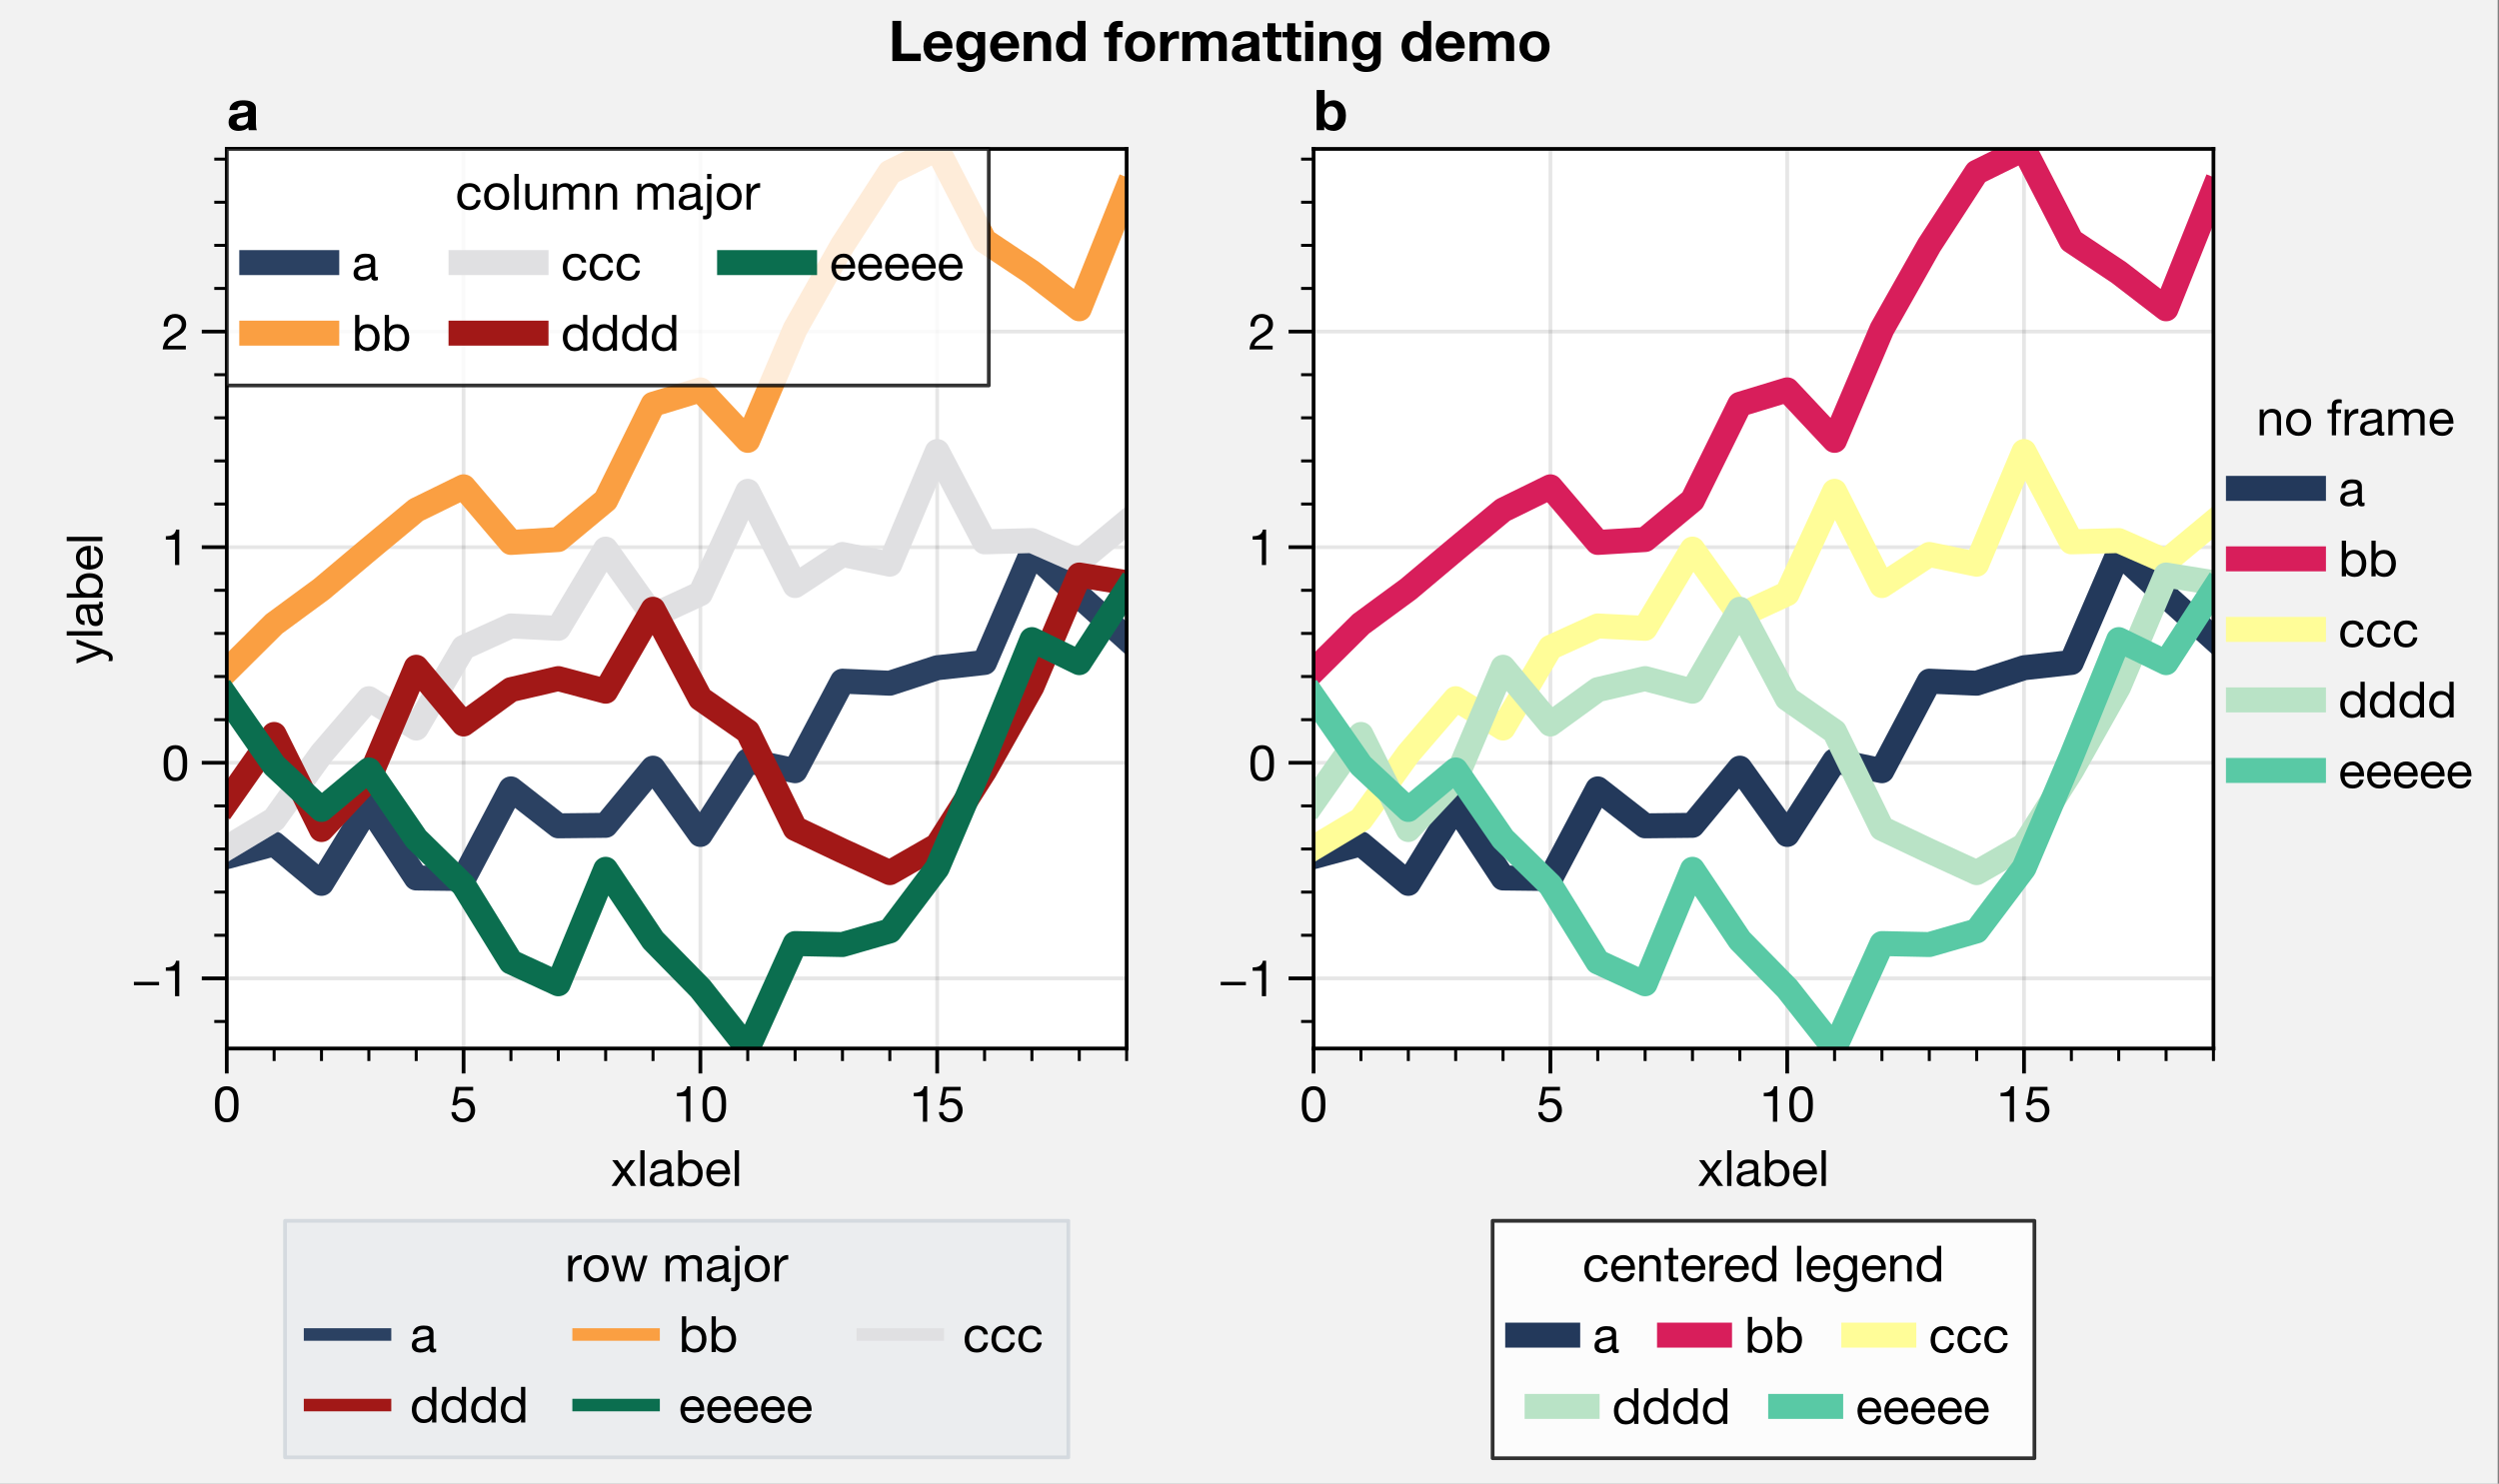 <?xml version="1.0" encoding="utf-8" standalone="no"?>
<!DOCTYPE svg PUBLIC "-//W3C//DTD SVG 1.1//EN"
  "http://www.w3.org/Graphics/SVG/1.1/DTD/svg11.dtd">
<!-- Created with matplotlib (https://matplotlib.org/) -->
<svg height="237.5pt" version="1.1" viewBox="0 0 399.9 237.5" width="399.9pt" xmlns="http://www.w3.org/2000/svg" xmlns:xlink="http://www.w3.org/1999/xlink">
 <rect x="0" y="0" width="399.9" height="237.5" fill="#808080" stroke="none"/>
 <defs>
  <style type="text/css">
*{stroke-linecap:butt;stroke-linejoin:round;}
  </style>
 </defs>
 <g id="figure_1">
  <g id="patch_1">
   <path d="M 0 237.5 
L 399.688 237.5 
L 399.688 -0.474 
L 0 -0.474 
z
" style="fill:#f2f2f2;"/>
  </g>
  <g id="axes_1">
   <g id="patch_2">
    <path d="M 36.288 167.834 
L 180.287 167.834 
L 180.287 23.834 
L 36.288 23.834 
z
" style="fill:#ffffff;"/>
   </g>
   <g id="matplotlib.axis_1">
    <g id="xtick_1">
     <g id="line2d_1">
      <path clip-path="url(#p0b428da62b)" d="M 36.288 167.834 
L 36.288 23.834 
" style="fill:none;stroke:#000000;stroke-linecap:square;stroke-opacity:0.1;stroke-width:0.6;"/>
     </g>
     <g id="line2d_2">
      <defs>
       <path d="M 0 0 
L 0 4 
" id="me0d14f30d9" style="stroke:#000000;stroke-width:0.6;"/>
      </defs>
      <g>
       <use style="stroke:#000000;stroke-width:0.6;" x="36.288" xlink:href="#me0d14f30d9" y="167.834"/>
      </g>
     </g>
     <g id="text_1">
      <!-- 0 -->
      <defs>
       <path d="M 13.203 34.906 
Q 13.203 37.5 13.25 40.641 
Q 13.297 43.797 13.75 46.938 
Q 14.203 50.094 15.047 53.094 
Q 15.906 56.094 17.547 58.344 
Q 19.203 60.594 21.703 62 
Q 24.203 63.406 27.797 63.406 
Q 31.406 63.406 33.906 62 
Q 36.406 60.594 38.047 58.344 
Q 39.703 56.094 40.547 53.094 
Q 41.406 50.094 41.844 46.938 
Q 42.297 43.797 42.344 40.641 
Q 42.406 37.5 42.406 34.906 
Q 42.406 30.906 42.156 25.953 
Q 41.906 21 40.547 16.641 
Q 39.203 12.297 36.203 9.297 
Q 33.203 6.297 27.797 6.297 
Q 22.406 6.297 19.406 9.297 
Q 16.406 12.297 15.047 16.641 
Q 13.703 21 13.453 25.953 
Q 13.203 30.906 13.203 34.906 
z
M 4.203 34.797 
Q 4.203 30.906 4.391 26.703 
Q 4.594 22.5 5.391 18.5 
Q 6.203 14.5 7.703 10.953 
Q 9.203 7.406 11.797 4.703 
Q 14.406 2 18.344 0.453 
Q 22.297 -1.094 27.797 -1.094 
Q 33.406 -1.094 37.297 0.453 
Q 41.203 2 43.797 4.703 
Q 46.406 7.406 47.906 10.953 
Q 49.406 14.5 50.203 18.5 
Q 51 22.5 51.203 26.703 
Q 51.406 30.906 51.406 34.797 
Q 51.406 38.703 51.203 42.891 
Q 51 47.094 50.203 51.094 
Q 49.406 55.094 47.906 58.688 
Q 46.406 62.297 43.797 65 
Q 41.203 67.703 37.25 69.297 
Q 33.297 70.906 27.797 70.906 
Q 22.297 70.906 18.344 69.297 
Q 14.406 67.703 11.797 65 
Q 9.203 62.297 7.703 58.688 
Q 6.203 55.094 5.391 51.094 
Q 4.594 47.094 4.391 42.891 
Q 4.203 38.703 4.203 34.797 
z
" id="HelveticaNeue-48"/>
      </defs>
      <g transform="translate(34.064 179.546)scale(0.08 -0.08)">
       <use xlink:href="#HelveticaNeue-48"/>
      </g>
     </g>
    </g>
    <g id="xtick_2">
     <g id="line2d_3">
      <path clip-path="url(#p0b428da62b)" d="M 74.182 167.834 
L 74.182 23.834 
" style="fill:none;stroke:#000000;stroke-linecap:square;stroke-opacity:0.1;stroke-width:0.6;"/>
     </g>
     <g id="line2d_4">
      <g>
       <use style="stroke:#000000;stroke-width:0.6;" x="74.182" xlink:href="#me0d14f30d9" y="167.834"/>
      </g>
     </g>
     <g id="text_2">
      <!-- 5 -->
      <defs>
       <path d="M 47 62.203 
L 47 69.703 
L 12 69.703 
L 5.406 32.906 
L 12.703 32.5 
Q 15.203 35.5 18.453 37.344 
Q 21.703 39.203 25.906 39.203 
Q 29.5 39.203 32.453 38 
Q 35.406 36.797 37.5 34.641 
Q 39.594 32.5 40.75 29.547 
Q 41.906 26.594 41.906 23.094 
Q 41.906 18.906 40.703 15.75 
Q 39.5 12.594 37.453 10.5 
Q 35.406 8.406 32.656 7.344 
Q 29.906 6.297 26.906 6.297 
Q 23.703 6.297 21.047 7.25 
Q 18.406 8.203 16.453 9.953 
Q 14.5 11.703 13.344 14.047 
Q 12.203 16.406 12 19.094 
L 3.5 19.094 
Q 3.594 14.297 5.391 10.5 
Q 7.203 6.703 10.297 4.141 
Q 13.406 1.594 17.453 0.25 
Q 21.5 -1.094 26.094 -1.094 
Q 32.297 -1.094 36.938 0.844 
Q 41.594 2.797 44.688 6.094 
Q 47.797 9.406 49.344 13.656 
Q 50.906 17.906 50.906 22.406 
Q 50.906 28.5 49.094 33.047 
Q 47.297 37.594 44.188 40.641 
Q 41.094 43.703 36.891 45.203 
Q 32.703 46.703 28 46.703 
Q 24.406 46.703 20.75 45.453 
Q 17.094 44.203 14.797 41.594 
L 14.594 41.797 
L 18.406 62.203 
z
" id="HelveticaNeue-53"/>
      </defs>
      <g transform="translate(71.958 179.546)scale(0.08 -0.08)">
       <use xlink:href="#HelveticaNeue-53"/>
      </g>
     </g>
    </g>
    <g id="xtick_3">
     <g id="line2d_5">
      <path clip-path="url(#p0b428da62b)" d="M 112.077 167.834 
L 112.077 23.834 
" style="fill:none;stroke:#000000;stroke-linecap:square;stroke-opacity:0.1;stroke-width:0.6;"/>
     </g>
     <g id="line2d_6">
      <g>
       <use style="stroke:#000000;stroke-width:0.6;" x="112.077" xlink:href="#me0d14f30d9" y="167.834"/>
      </g>
     </g>
     <g id="text_3">
      <!-- 10 -->
      <defs>
       <path d="M 35.594 0 
L 35.594 70.906 
L 29.094 70.906 
Q 28.406 66.906 26.5 64.297 
Q 24.594 61.703 21.844 60.203 
Q 19.094 58.703 15.688 58.141 
Q 12.297 57.594 8.703 57.594 
L 8.703 50.797 
L 27.094 50.797 
L 27.094 0 
z
" id="HelveticaNeue-49"/>
      </defs>
      <g transform="translate(107.629 179.546)scale(0.08 -0.08)">
       <use xlink:href="#HelveticaNeue-49"/>
       <use x="55.6" xlink:href="#HelveticaNeue-48"/>
      </g>
     </g>
    </g>
    <g id="xtick_4">
     <g id="line2d_7">
      <path clip-path="url(#p0b428da62b)" d="M 149.972 167.834 
L 149.972 23.834 
" style="fill:none;stroke:#000000;stroke-linecap:square;stroke-opacity:0.1;stroke-width:0.6;"/>
     </g>
     <g id="line2d_8">
      <g>
       <use style="stroke:#000000;stroke-width:0.6;" x="149.972" xlink:href="#me0d14f30d9" y="167.834"/>
      </g>
     </g>
     <g id="text_4">
      <!-- 15 -->
      <g transform="translate(145.524 179.546)scale(0.08 -0.08)">
       <use xlink:href="#HelveticaNeue-49"/>
       <use x="55.6" xlink:href="#HelveticaNeue-53"/>
      </g>
     </g>
    </g>
    <g id="xtick_5">
     <g id="line2d_9">
      <defs>
       <path d="M 0 0 
L 0 2 
" id="mc31a30b24c" style="stroke:#000000;stroke-width:0.48;"/>
      </defs>
      <g>
       <use style="stroke:#000000;stroke-width:0.48;" x="43.866" xlink:href="#mc31a30b24c" y="167.834"/>
      </g>
     </g>
    </g>
    <g id="xtick_6">
     <g id="line2d_10">
      <g>
       <use style="stroke:#000000;stroke-width:0.48;" x="51.445" xlink:href="#mc31a30b24c" y="167.834"/>
      </g>
     </g>
    </g>
    <g id="xtick_7">
     <g id="line2d_11">
      <g>
       <use style="stroke:#000000;stroke-width:0.48;" x="59.024" xlink:href="#mc31a30b24c" y="167.834"/>
      </g>
     </g>
    </g>
    <g id="xtick_8">
     <g id="line2d_12">
      <g>
       <use style="stroke:#000000;stroke-width:0.48;" x="66.603" xlink:href="#mc31a30b24c" y="167.834"/>
      </g>
     </g>
    </g>
    <g id="xtick_9">
     <g id="line2d_13">
      <g>
       <use style="stroke:#000000;stroke-width:0.48;" x="81.761" xlink:href="#mc31a30b24c" y="167.834"/>
      </g>
     </g>
    </g>
    <g id="xtick_10">
     <g id="line2d_14">
      <g>
       <use style="stroke:#000000;stroke-width:0.48;" x="89.34" xlink:href="#mc31a30b24c" y="167.834"/>
      </g>
     </g>
    </g>
    <g id="xtick_11">
     <g id="line2d_15">
      <g>
       <use style="stroke:#000000;stroke-width:0.48;" x="96.919" xlink:href="#mc31a30b24c" y="167.834"/>
      </g>
     </g>
    </g>
    <g id="xtick_12">
     <g id="line2d_16">
      <g>
       <use style="stroke:#000000;stroke-width:0.48;" x="104.498" xlink:href="#mc31a30b24c" y="167.834"/>
      </g>
     </g>
    </g>
    <g id="xtick_13">
     <g id="line2d_17">
      <g>
       <use style="stroke:#000000;stroke-width:0.48;" x="119.656" xlink:href="#mc31a30b24c" y="167.834"/>
      </g>
     </g>
    </g>
    <g id="xtick_14">
     <g id="line2d_18">
      <g>
       <use style="stroke:#000000;stroke-width:0.48;" x="127.235" xlink:href="#mc31a30b24c" y="167.834"/>
      </g>
     </g>
    </g>
    <g id="xtick_15">
     <g id="line2d_19">
      <g>
       <use style="stroke:#000000;stroke-width:0.48;" x="134.814" xlink:href="#mc31a30b24c" y="167.834"/>
      </g>
     </g>
    </g>
    <g id="xtick_16">
     <g id="line2d_20">
      <g>
       <use style="stroke:#000000;stroke-width:0.48;" x="142.393" xlink:href="#mc31a30b24c" y="167.834"/>
      </g>
     </g>
    </g>
    <g id="xtick_17">
     <g id="line2d_21">
      <g>
       <use style="stroke:#000000;stroke-width:0.48;" x="157.551" xlink:href="#mc31a30b24c" y="167.834"/>
      </g>
     </g>
    </g>
    <g id="xtick_18">
     <g id="line2d_22">
      <g>
       <use style="stroke:#000000;stroke-width:0.48;" x="165.13" xlink:href="#mc31a30b24c" y="167.834"/>
      </g>
     </g>
    </g>
    <g id="xtick_19">
     <g id="line2d_23">
      <g>
       <use style="stroke:#000000;stroke-width:0.48;" x="172.709" xlink:href="#mc31a30b24c" y="167.834"/>
      </g>
     </g>
    </g>
    <g id="xtick_20">
     <g id="line2d_24">
      <g>
       <use style="stroke:#000000;stroke-width:0.48;" x="180.287" xlink:href="#mc31a30b24c" y="167.834"/>
      </g>
     </g>
    </g>
    <g id="text_5">
     <!-- xlabel -->
     <defs>
      <path d="M 20.297 27.203 
L 0.906 0 
L 11.203 0 
L 25.594 21.406 
L 40 0 
L 50.906 0 
L 30.906 27.906 
L 48.703 51.703 
L 38.5 51.703 
L 25.594 33.594 
L 13.203 51.703 
L 2.297 51.703 
z
" id="HelveticaNeue-120"/>
      <path d="M 6.906 71.406 
L 6.906 0 
L 15.406 0 
L 15.406 71.406 
z
" id="HelveticaNeue-108"/>
      <path d="M 52.203 0.203 
Q 50 -1.094 46.094 -1.094 
Q 42.797 -1.094 40.844 0.75 
Q 38.906 2.594 38.906 6.797 
Q 35.406 2.594 30.75 0.75 
Q 26.094 -1.094 20.703 -1.094 
Q 17.203 -1.094 14.047 -0.297 
Q 10.906 0.5 8.594 2.203 
Q 6.297 3.906 4.938 6.656 
Q 3.594 9.406 3.594 13.297 
Q 3.594 17.703 5.094 20.5 
Q 6.594 23.297 9.047 25.047 
Q 11.5 26.797 14.641 27.688 
Q 17.797 28.594 21.094 29.203 
Q 24.594 29.906 27.75 30.25 
Q 30.906 30.594 33.297 31.25 
Q 35.703 31.906 37.094 33.156 
Q 38.5 34.406 38.5 36.797 
Q 38.5 39.594 37.453 41.297 
Q 36.406 43 34.75 43.891 
Q 33.094 44.797 31.047 45.094 
Q 29 45.406 27 45.406 
Q 21.594 45.406 18 43.344 
Q 14.406 41.297 14.094 35.594 
L 5.594 35.594 
Q 5.797 40.406 7.594 43.703 
Q 9.406 47 12.406 49.047 
Q 15.406 51.094 19.25 52 
Q 23.094 52.906 27.5 52.906 
Q 31 52.906 34.453 52.406 
Q 37.906 51.906 40.703 50.344 
Q 43.5 48.797 45.203 46 
Q 46.906 43.203 46.906 38.703 
L 46.906 12.094 
Q 46.906 9.094 47.25 7.688 
Q 47.594 6.297 49.594 6.297 
Q 50.703 6.297 52.203 6.797 
z
M 38.406 26.703 
Q 36.797 25.5 34.188 24.953 
Q 31.594 24.406 28.75 24.047 
Q 25.906 23.703 23 23.25 
Q 20.094 22.797 17.797 21.797 
Q 15.5 20.797 14.047 18.938 
Q 12.594 17.094 12.594 13.906 
Q 12.594 11.797 13.438 10.344 
Q 14.297 8.906 15.641 8 
Q 17 7.094 18.797 6.688 
Q 20.594 6.297 22.594 6.297 
Q 26.797 6.297 29.797 7.438 
Q 32.797 8.594 34.688 10.344 
Q 36.594 12.094 37.5 14.141 
Q 38.406 16.203 38.406 18 
z
" id="HelveticaNeue-97"/>
      <path d="M 6.703 71.406 
L 6.703 0 
L 15.203 0 
L 15.203 6.906 
L 15.406 6.906 
Q 16.797 4.594 18.844 3.047 
Q 20.906 1.5 23.203 0.594 
Q 25.5 -0.297 27.844 -0.688 
Q 30.203 -1.094 32.094 -1.094 
Q 38 -1.094 42.453 1 
Q 46.906 3.094 49.844 6.75 
Q 52.797 10.406 54.25 15.297 
Q 55.703 20.203 55.703 25.703 
Q 55.703 31.203 54.203 36.094 
Q 52.703 41 49.75 44.75 
Q 46.797 48.5 42.344 50.703 
Q 37.906 52.906 31.906 52.906 
Q 26.5 52.906 22 50.953 
Q 17.5 49 15.406 44.703 
L 15.203 44.703 
L 15.203 71.406 
z
M 46.703 26.297 
Q 46.703 22.5 45.891 18.891 
Q 45.094 15.297 43.297 12.5 
Q 41.5 9.703 38.547 8 
Q 35.594 6.297 31.203 6.297 
Q 26.797 6.297 23.688 7.938 
Q 20.594 9.594 18.641 12.297 
Q 16.703 15 15.797 18.547 
Q 14.906 22.094 14.906 25.906 
Q 14.906 29.5 15.75 33 
Q 16.594 36.5 18.5 39.25 
Q 20.406 42 23.406 43.703 
Q 26.406 45.406 30.703 45.406 
Q 34.797 45.406 37.844 43.797 
Q 40.906 42.203 42.844 39.5 
Q 44.797 36.797 45.75 33.344 
Q 46.703 29.906 46.703 26.297 
z
" id="HelveticaNeue-98"/>
      <path d="M 42.297 30.797 
L 12.594 30.797 
Q 12.797 33.797 13.891 36.438 
Q 15 39.094 16.891 41.094 
Q 18.797 43.094 21.438 44.25 
Q 24.094 45.406 27.406 45.406 
Q 30.594 45.406 33.25 44.25 
Q 35.906 43.094 37.844 41.141 
Q 39.797 39.203 40.938 36.5 
Q 42.094 33.797 42.297 30.797 
z
M 50.5 16.406 
L 42.094 16.406 
Q 41 11.297 37.547 8.797 
Q 34.094 6.297 28.703 6.297 
Q 24.5 6.297 21.391 7.688 
Q 18.297 9.094 16.297 11.438 
Q 14.297 13.797 13.391 16.844 
Q 12.5 19.906 12.594 23.297 
L 51.297 23.297 
Q 51.5 28 50.453 33.203 
Q 49.406 38.406 46.656 42.797 
Q 43.906 47.203 39.344 50.047 
Q 34.797 52.906 27.906 52.906 
Q 22.594 52.906 18.141 50.906 
Q 13.703 48.906 10.453 45.297 
Q 7.203 41.703 5.391 36.797 
Q 3.594 31.906 3.594 26 
Q 3.797 20.094 5.344 15.094 
Q 6.906 10.094 10 6.5 
Q 13.094 2.906 17.641 0.906 
Q 22.203 -1.094 28.406 -1.094 
Q 37.203 -1.094 43 3.297 
Q 48.797 7.703 50.5 16.406 
z
" id="HelveticaNeue-101"/>
     </defs>
     <g transform="translate(97.771 189.835)scale(0.08 -0.08)">
      <use xlink:href="#HelveticaNeue-120"/>
      <use x="51.8" xlink:href="#HelveticaNeue-108"/>
      <use x="74" xlink:href="#HelveticaNeue-97"/>
      <use x="127.7" xlink:href="#HelveticaNeue-98"/>
      <use x="187" xlink:href="#HelveticaNeue-101"/>
      <use x="240.7" xlink:href="#HelveticaNeue-108"/>
     </g>
    </g>
   </g>
   <g id="matplotlib.axis_2">
    <g id="ytick_1">
     <g id="line2d_25">
      <path clip-path="url(#p0b428da62b)" d="M 36.288 156.605 
L 180.287 156.605 
" style="fill:none;stroke:#000000;stroke-linecap:square;stroke-opacity:0.1;stroke-width:0.6;"/>
     </g>
     <g id="line2d_26">
      <defs>
       <path d="M 0 0 
L -4 0 
" id="m1b8cb9fd52" style="stroke:#000000;stroke-width:0.6;"/>
      </defs>
      <g>
       <use style="stroke:#000000;stroke-width:0.6;" x="36.288" xlink:href="#m1b8cb9fd52" y="156.605"/>
      </g>
     </g>
     <g id="text_6">
      <!-- −1 -->
      <defs>
       <path d="M 4.797 28.703 
L 4.797 21.906 
L 55.203 21.906 
L 55.203 28.703 
z
" id="HelveticaNeue-8722"/>
      </defs>
      <g transform="translate(21.04 159.462)scale(0.08 -0.08)">
       <use xlink:href="#HelveticaNeue-8722"/>
       <use x="60" xlink:href="#HelveticaNeue-49"/>
      </g>
     </g>
    </g>
    <g id="ytick_2">
     <g id="line2d_27">
      <path clip-path="url(#p0b428da62b)" d="M 36.288 122.095 
L 180.287 122.095 
" style="fill:none;stroke:#000000;stroke-linecap:square;stroke-opacity:0.1;stroke-width:0.6;"/>
     </g>
     <g id="line2d_28">
      <g>
       <use style="stroke:#000000;stroke-width:0.6;" x="36.288" xlink:href="#m1b8cb9fd52" y="122.095"/>
      </g>
     </g>
     <g id="text_7">
      <!-- 0 -->
      <g transform="translate(25.84 124.951)scale(0.08 -0.08)">
       <use xlink:href="#HelveticaNeue-48"/>
      </g>
     </g>
    </g>
    <g id="ytick_3">
     <g id="line2d_29">
      <path clip-path="url(#p0b428da62b)" d="M 36.288 87.585 
L 180.287 87.585 
" style="fill:none;stroke:#000000;stroke-linecap:square;stroke-opacity:0.1;stroke-width:0.6;"/>
     </g>
     <g id="line2d_30">
      <g>
       <use style="stroke:#000000;stroke-width:0.6;" x="36.288" xlink:href="#m1b8cb9fd52" y="87.585"/>
      </g>
     </g>
     <g id="text_8">
      <!-- 1 -->
      <g transform="translate(25.84 90.441)scale(0.08 -0.08)">
       <use xlink:href="#HelveticaNeue-49"/>
      </g>
     </g>
    </g>
    <g id="ytick_4">
     <g id="line2d_31">
      <path clip-path="url(#p0b428da62b)" d="M 36.288 53.075 
L 180.287 53.075 
" style="fill:none;stroke:#000000;stroke-linecap:square;stroke-opacity:0.1;stroke-width:0.6;"/>
     </g>
     <g id="line2d_32">
      <g>
       <use style="stroke:#000000;stroke-width:0.6;" x="36.288" xlink:href="#m1b8cb9fd52" y="53.075"/>
      </g>
     </g>
     <g id="text_9">
      <!-- 2 -->
      <defs>
       <path d="M 4.406 45.797 
L 12.906 45.797 
Q 12.797 49 13.547 52.141 
Q 14.297 55.297 16 57.797 
Q 17.703 60.297 20.344 61.844 
Q 23 63.406 26.703 63.406 
Q 29.5 63.406 32 62.5 
Q 34.5 61.594 36.344 59.891 
Q 38.203 58.203 39.297 55.844 
Q 40.406 53.5 40.406 50.594 
Q 40.406 46.906 39.25 44.094 
Q 38.094 41.297 35.844 38.891 
Q 33.594 36.5 30.188 34.141 
Q 26.797 31.797 22.297 29 
Q 18.594 26.797 15.188 24.297 
Q 11.797 21.797 9.094 18.5 
Q 6.406 15.203 4.656 10.75 
Q 2.906 6.297 2.406 0 
L 48.703 0 
L 48.703 7.5 
L 12.297 7.5 
Q 12.906 10.797 14.844 13.344 
Q 16.797 15.906 19.547 18.094 
Q 22.297 20.297 25.594 22.25 
Q 28.906 24.203 32.203 26.203 
Q 35.5 28.297 38.594 30.594 
Q 41.703 32.906 44.094 35.75 
Q 46.5 38.594 47.953 42.188 
Q 49.406 45.797 49.406 50.5 
Q 49.406 55.5 47.656 59.297 
Q 45.906 63.094 42.906 65.641 
Q 39.906 68.203 35.844 69.547 
Q 31.797 70.906 27.203 70.906 
Q 21.594 70.906 17.188 69 
Q 12.797 67.094 9.844 63.75 
Q 6.906 60.406 5.5 55.797 
Q 4.094 51.203 4.406 45.797 
z
" id="HelveticaNeue-50"/>
      </defs>
      <g transform="translate(25.84 55.931)scale(0.08 -0.08)">
       <use xlink:href="#HelveticaNeue-50"/>
      </g>
     </g>
    </g>
    <g id="ytick_5">
     <g id="line2d_33">
      <defs>
       <path d="M 0 0 
L -2 0 
" id="m27cbcd5948" style="stroke:#000000;stroke-width:0.48;"/>
      </defs>
      <g>
       <use style="stroke:#000000;stroke-width:0.48;" x="36.288" xlink:href="#m27cbcd5948" y="163.507"/>
      </g>
     </g>
    </g>
    <g id="ytick_6">
     <g id="line2d_34">
      <g>
       <use style="stroke:#000000;stroke-width:0.48;" x="36.288" xlink:href="#m27cbcd5948" y="149.703"/>
      </g>
     </g>
    </g>
    <g id="ytick_7">
     <g id="line2d_35">
      <g>
       <use style="stroke:#000000;stroke-width:0.48;" x="36.288" xlink:href="#m27cbcd5948" y="142.801"/>
      </g>
     </g>
    </g>
    <g id="ytick_8">
     <g id="line2d_36">
      <g>
       <use style="stroke:#000000;stroke-width:0.48;" x="36.288" xlink:href="#m27cbcd5948" y="135.899"/>
      </g>
     </g>
    </g>
    <g id="ytick_9">
     <g id="line2d_37">
      <g>
       <use style="stroke:#000000;stroke-width:0.48;" x="36.288" xlink:href="#m27cbcd5948" y="128.997"/>
      </g>
     </g>
    </g>
    <g id="ytick_10">
     <g id="line2d_38">
      <g>
       <use style="stroke:#000000;stroke-width:0.48;" x="36.288" xlink:href="#m27cbcd5948" y="115.193"/>
      </g>
     </g>
    </g>
    <g id="ytick_11">
     <g id="line2d_39">
      <g>
       <use style="stroke:#000000;stroke-width:0.48;" x="36.288" xlink:href="#m27cbcd5948" y="108.291"/>
      </g>
     </g>
    </g>
    <g id="ytick_12">
     <g id="line2d_40">
      <g>
       <use style="stroke:#000000;stroke-width:0.48;" x="36.288" xlink:href="#m27cbcd5948" y="101.389"/>
      </g>
     </g>
    </g>
    <g id="ytick_13">
     <g id="line2d_41">
      <g>
       <use style="stroke:#000000;stroke-width:0.48;" x="36.288" xlink:href="#m27cbcd5948" y="94.487"/>
      </g>
     </g>
    </g>
    <g id="ytick_14">
     <g id="line2d_42">
      <g>
       <use style="stroke:#000000;stroke-width:0.48;" x="36.288" xlink:href="#m27cbcd5948" y="80.683"/>
      </g>
     </g>
    </g>
    <g id="ytick_15">
     <g id="line2d_43">
      <g>
       <use style="stroke:#000000;stroke-width:0.48;" x="36.288" xlink:href="#m27cbcd5948" y="73.781"/>
      </g>
     </g>
    </g>
    <g id="ytick_16">
     <g id="line2d_44">
      <g>
       <use style="stroke:#000000;stroke-width:0.48;" x="36.288" xlink:href="#m27cbcd5948" y="66.879"/>
      </g>
     </g>
    </g>
    <g id="ytick_17">
     <g id="line2d_45">
      <g>
       <use style="stroke:#000000;stroke-width:0.48;" x="36.288" xlink:href="#m27cbcd5948" y="59.977"/>
      </g>
     </g>
    </g>
    <g id="ytick_18">
     <g id="line2d_46">
      <g>
       <use style="stroke:#000000;stroke-width:0.48;" x="36.288" xlink:href="#m27cbcd5948" y="46.173"/>
      </g>
     </g>
    </g>
    <g id="ytick_19">
     <g id="line2d_47">
      <g>
       <use style="stroke:#000000;stroke-width:0.48;" x="36.288" xlink:href="#m27cbcd5948" y="39.271"/>
      </g>
     </g>
    </g>
    <g id="ytick_20">
     <g id="line2d_48">
      <g>
       <use style="stroke:#000000;stroke-width:0.48;" x="36.288" xlink:href="#m27cbcd5948" y="32.369"/>
      </g>
     </g>
    </g>
    <g id="ytick_21">
     <g id="line2d_49">
      <g>
       <use style="stroke:#000000;stroke-width:0.48;" x="36.288" xlink:href="#m27cbcd5948" y="25.467"/>
      </g>
     </g>
    </g>
    <g id="text_10">
     <!-- ylabel -->
     <defs>
      <path d="M 26.703 -6.906 
Q 25.203 -10.703 23.75 -13.297 
Q 22.297 -15.906 20.547 -17.547 
Q 18.797 -19.203 16.641 -19.953 
Q 14.5 -20.703 11.703 -20.703 
Q 10.203 -20.703 8.703 -20.5 
Q 7.203 -20.297 5.797 -19.797 
L 5.797 -12 
Q 6.906 -12.5 8.344 -12.844 
Q 9.797 -13.203 10.797 -13.203 
Q 13.406 -13.203 15.156 -11.953 
Q 16.906 -10.703 17.797 -8.406 
L 21.297 0.297 
L 0.797 51.703 
L 10.406 51.703 
L 25.5 9.406 
L 25.703 9.406 
L 40.203 51.703 
L 49.203 51.703 
z
" id="HelveticaNeue-121"/>
     </defs>
     <g transform="translate(16.384 106.278)rotate(-90)scale(0.08 -0.08)">
      <use xlink:href="#HelveticaNeue-121"/>
      <use x="50" xlink:href="#HelveticaNeue-108"/>
      <use x="72.2" xlink:href="#HelveticaNeue-97"/>
      <use x="125.9" xlink:href="#HelveticaNeue-98"/>
      <use x="185.2" xlink:href="#HelveticaNeue-101"/>
      <use x="238.9" xlink:href="#HelveticaNeue-108"/>
     </g>
    </g>
   </g>
   <g id="line2d_50">
    <path clip-path="url(#p0b428da62b)" d="M 36.288 137.118 
L 43.866 135.067 
L 51.445 141.4 
L 59.024 129.011 
L 66.603 140.537 
L 74.182 140.628 
L 81.761 126.276 
L 89.34 132.191 
L 96.919 132.109 
L 104.498 122.958 
L 112.077 133.57 
L 119.656 121.77 
L 127.235 123.369 
L 134.814 109.034 
L 142.393 109.36 
L 149.972 106.884 
L 157.551 106.042 
L 165.13 88.448 
L 172.709 95.397 
L 180.287 102.204 
" style="fill:none;stroke:#2b4162;stroke-linecap:square;stroke-width:4;"/>
   </g>
   <g id="line2d_51">
    <path clip-path="url(#p0b428da62b)" d="M 36.288 107.394 
L 43.866 99.872 
L 51.445 94.303 
L 59.024 87.929 
L 66.603 81.639 
L 74.182 77.924 
L 81.761 86.827 
L 89.34 86.363 
L 96.919 80.079 
L 104.498 64.71 
L 112.077 62.406 
L 119.656 70.487 
L 127.235 52.67 
L 134.814 39.241 
L 142.393 27.57 
L 149.972 23.834 
L 157.551 38.548 
L 165.13 43.6 
L 172.709 49.429 
L 180.287 30.507 
" style="fill:none;stroke:#fa9f42;stroke-linecap:square;stroke-width:4;"/>
   </g>
   <g id="line2d_52">
    <path clip-path="url(#p0b428da62b)" d="M 36.288 135.718 
L 43.866 131.174 
L 51.445 120.648 
L 59.024 111.838 
L 66.603 116.535 
L 74.182 103.639 
L 81.761 100.193 
L 89.34 100.575 
L 96.919 87.892 
L 104.498 98.53 
L 112.077 95.022 
L 119.656 78.641 
L 127.235 93.728 
L 134.814 88.751 
L 142.393 90.308 
L 149.972 72.273 
L 157.551 86.732 
L 165.13 86.527 
L 172.709 89.861 
L 180.287 83.561 
" style="fill:none;stroke:#e0e0e2;stroke-linecap:square;stroke-width:4;"/>
   </g>
   <g id="line2d_53">
    <path clip-path="url(#p0b428da62b)" d="M 36.288 128.362 
L 43.866 117.562 
L 51.445 132.783 
L 59.024 124.694 
L 66.603 106.806 
L 74.182 115.887 
L 81.761 110.387 
L 89.34 108.621 
L 96.919 110.642 
L 104.498 97.521 
L 112.077 111.814 
L 119.656 117.089 
L 127.235 132.607 
L 134.814 136.204 
L 142.393 139.682 
L 149.972 135.338 
L 157.551 123.398 
L 165.13 109.924 
L 172.709 92.04 
L 180.287 93.269 
" style="fill:none;stroke:#a21817;stroke-linecap:square;stroke-width:4;"/>
   </g>
   <g id="line2d_54">
    <path clip-path="url(#p0b428da62b)" d="M 36.288 111.609 
L 43.866 122.507 
L 51.445 129.57 
L 59.024 123.24 
L 66.603 134.273 
L 74.182 141.695 
L 81.761 153.978 
L 89.34 157.473 
L 96.919 139.145 
L 104.498 150.496 
L 112.077 158.221 
L 119.656 167.834 
L 127.235 151.035 
L 134.814 151.194 
L 142.393 149.013 
L 149.972 138.943 
L 157.551 121.098 
L 165.13 102.379 
L 172.709 106.069 
L 180.287 94.411 
" style="fill:none;stroke:#0b6e4f;stroke-linecap:square;stroke-width:4;"/>
   </g>
   <g id="patch_3">
    <path d="M 36.288 167.834 
L 36.288 23.834 
" style="fill:none;stroke:#000000;stroke-linecap:square;stroke-linejoin:miter;stroke-width:0.6;"/>
   </g>
   <g id="patch_4">
    <path d="M 180.287 167.834 
L 180.287 23.834 
" style="fill:none;stroke:#000000;stroke-linecap:square;stroke-linejoin:miter;stroke-width:0.6;"/>
   </g>
   <g id="patch_5">
    <path d="M 36.288 167.834 
L 180.287 167.834 
" style="fill:none;stroke:#000000;stroke-linecap:square;stroke-linejoin:miter;stroke-width:0.6;"/>
   </g>
   <g id="patch_6">
    <path d="M 36.288 23.834 
L 180.287 23.834 
" style="fill:none;stroke:#000000;stroke-linecap:square;stroke-linejoin:miter;stroke-width:0.6;"/>
   </g>
   <g id="text_11">
    <!-- a -->
    <defs>
     <path d="M 4.797 35.797 
Q 5.094 40.797 7.297 44.094 
Q 9.5 47.406 12.891 49.406 
Q 16.297 51.406 20.547 52.25 
Q 24.797 53.094 29.094 53.094 
Q 33 53.094 37 52.547 
Q 41 52 44.297 50.391 
Q 47.594 48.797 49.688 45.938 
Q 51.797 43.094 51.797 38.406 
L 51.797 11.5 
Q 51.797 8 52.188 4.797 
Q 52.594 1.594 53.594 0 
L 39.203 0 
Q 38.797 1.203 38.547 2.453 
Q 38.297 3.703 38.203 5 
Q 34.797 1.5 30.188 0.094 
Q 25.594 -1.297 20.797 -1.297 
Q 17.094 -1.297 13.891 -0.391 
Q 10.703 0.5 8.297 2.391 
Q 5.906 4.297 4.547 7.188 
Q 3.203 10.094 3.203 14.094 
Q 3.203 18.5 4.75 21.344 
Q 6.297 24.203 8.75 25.891 
Q 11.203 27.594 14.344 28.438 
Q 17.5 29.297 20.703 29.797 
Q 23.906 30.297 27 30.594 
Q 30.094 30.906 32.5 31.5 
Q 34.906 32.094 36.297 33.25 
Q 37.703 34.406 37.594 36.594 
Q 37.594 38.906 36.844 40.25 
Q 36.094 41.594 34.844 42.344 
Q 33.594 43.094 31.938 43.344 
Q 30.297 43.594 28.406 43.594 
Q 24.203 43.594 21.797 41.797 
Q 19.406 40 19 35.797 
z
M 37.594 25.297 
Q 36.703 24.5 35.344 24.047 
Q 34 23.594 32.453 23.297 
Q 30.906 23 29.203 22.797 
Q 27.5 22.594 25.797 22.297 
Q 24.203 22 22.641 21.5 
Q 21.094 21 19.938 20.141 
Q 18.797 19.297 18.094 18 
Q 17.406 16.703 17.406 14.703 
Q 17.406 12.797 18.094 11.5 
Q 18.797 10.203 20 9.453 
Q 21.203 8.703 22.797 8.391 
Q 24.406 8.094 26.094 8.094 
Q 30.297 8.094 32.594 9.5 
Q 34.906 10.906 36 12.844 
Q 37.094 14.797 37.344 16.797 
Q 37.594 18.797 37.594 20 
z
" id="HelveticaNeue-Bold-97"/>
    </defs>
    <g transform="translate(36.288 20.834)scale(0.09 -0.09)">
     <use xlink:href="#HelveticaNeue-Bold-97"/>
    </g>
   </g>
   <g id="legend_1">
    <g id="patch_7">
     <path d="M 36.288 61.7 
L 158.231 61.7 
L 158.231 23.834 
L 36.288 23.834 
z
" style="fill:#ffffff;opacity:0.8;stroke:#000000;stroke-linejoin:miter;stroke-width:0.6;"/>
    </g>
    <g id="text_12">
     <!-- column major -->
     <defs>
      <path d="M 41.5 35.094 
L 50.297 35.094 
Q 49.797 39.703 47.891 43.047 
Q 46 46.406 43.047 48.594 
Q 40.094 50.797 36.25 51.844 
Q 32.406 52.906 28 52.906 
Q 21.906 52.906 17.297 50.75 
Q 12.703 48.594 9.641 44.844 
Q 6.594 41.094 5.094 36.047 
Q 3.594 31 3.594 25.203 
Q 3.594 19.406 5.141 14.547 
Q 6.703 9.703 9.75 6.203 
Q 12.797 2.703 17.344 0.797 
Q 21.906 -1.094 27.797 -1.094 
Q 37.703 -1.094 43.453 4.094 
Q 49.203 9.297 50.594 18.906 
L 41.906 18.906 
Q 41.094 12.906 37.547 9.594 
Q 34 6.297 27.703 6.297 
Q 23.703 6.297 20.797 7.891 
Q 17.906 9.5 16.094 12.141 
Q 14.297 14.797 13.438 18.188 
Q 12.594 21.594 12.594 25.203 
Q 12.594 29.094 13.391 32.75 
Q 14.203 36.406 16.047 39.203 
Q 17.906 42 21 43.703 
Q 24.094 45.406 28.703 45.406 
Q 34.094 45.406 37.297 42.703 
Q 40.5 40 41.5 35.094 
z
" id="HelveticaNeue-99"/>
      <path d="M 12.594 25.797 
Q 12.594 30.5 13.844 34.141 
Q 15.094 37.797 17.297 40.297 
Q 19.5 42.797 22.453 44.094 
Q 25.406 45.406 28.703 45.406 
Q 32 45.406 34.953 44.094 
Q 37.906 42.797 40.094 40.297 
Q 42.297 37.797 43.547 34.141 
Q 44.797 30.5 44.797 25.797 
Q 44.797 21.094 43.547 17.438 
Q 42.297 13.797 40.094 11.344 
Q 37.906 8.906 34.953 7.594 
Q 32 6.297 28.703 6.297 
Q 25.406 6.297 22.453 7.594 
Q 19.5 8.906 17.297 11.344 
Q 15.094 13.797 13.844 17.438 
Q 12.594 21.094 12.594 25.797 
z
M 3.594 25.797 
Q 3.594 20.094 5.188 15.188 
Q 6.797 10.297 10 6.641 
Q 13.203 3 17.891 0.953 
Q 22.594 -1.094 28.703 -1.094 
Q 34.906 -1.094 39.547 0.953 
Q 44.203 3 47.391 6.641 
Q 50.594 10.297 52.188 15.188 
Q 53.797 20.094 53.797 25.797 
Q 53.797 31.5 52.188 36.453 
Q 50.594 41.406 47.391 45.047 
Q 44.203 48.703 39.547 50.797 
Q 34.906 52.906 28.703 52.906 
Q 22.594 52.906 17.891 50.797 
Q 13.203 48.703 10 45.047 
Q 6.797 41.406 5.188 36.453 
Q 3.594 31.5 3.594 25.797 
z
" id="HelveticaNeue-111"/>
      <path d="M 49.203 0 
L 49.203 51.703 
L 40.703 51.703 
L 40.703 22.5 
Q 40.703 19 39.75 16.047 
Q 38.797 13.094 36.891 10.891 
Q 35 8.703 32.141 7.5 
Q 29.297 6.297 25.406 6.297 
Q 20.5 6.297 17.703 9.094 
Q 14.906 11.906 14.906 16.703 
L 14.906 51.703 
L 6.406 51.703 
L 6.406 17.703 
Q 6.406 13.5 7.25 10.047 
Q 8.094 6.594 10.188 4.094 
Q 12.297 1.594 15.688 0.25 
Q 19.094 -1.094 24.203 -1.094 
Q 29.906 -1.094 34.094 1.156 
Q 38.297 3.406 41 8.203 
L 41.203 8.203 
L 41.203 0 
z
" id="HelveticaNeue-117"/>
      <path d="M 6.406 51.703 
L 6.406 0 
L 14.906 0 
L 14.906 32.203 
Q 14.906 33.703 15.656 35.953 
Q 16.406 38.203 18.047 40.297 
Q 19.703 42.406 22.344 43.906 
Q 25 45.406 28.703 45.406 
Q 31.594 45.406 33.438 44.547 
Q 35.297 43.703 36.391 42.141 
Q 37.5 40.594 37.953 38.5 
Q 38.406 36.406 38.406 33.906 
L 38.406 0 
L 46.906 0 
L 46.906 32.203 
Q 46.906 38.203 50.5 41.797 
Q 54.094 45.406 60.406 45.406 
Q 63.5 45.406 65.453 44.5 
Q 67.406 43.594 68.5 42.047 
Q 69.594 40.5 70 38.391 
Q 70.406 36.297 70.406 33.906 
L 70.406 0 
L 78.906 0 
L 78.906 37.906 
Q 78.906 41.906 77.656 44.75 
Q 76.406 47.594 74.156 49.391 
Q 71.906 51.203 68.75 52.047 
Q 65.594 52.906 61.703 52.906 
Q 56.594 52.906 52.344 50.594 
Q 48.094 48.297 45.5 44.094 
Q 43.906 48.906 40 50.906 
Q 36.094 52.906 31.297 52.906 
Q 20.406 52.906 14.594 44.094 
L 14.406 44.094 
L 14.406 51.703 
z
" id="HelveticaNeue-109"/>
      <path d="M 6.406 51.703 
L 6.406 0 
L 14.906 0 
L 14.906 29.203 
Q 14.906 32.703 15.844 35.641 
Q 16.797 38.594 18.688 40.797 
Q 20.594 43 23.438 44.203 
Q 26.297 45.406 30.203 45.406 
Q 35.094 45.406 37.891 42.594 
Q 40.703 39.797 40.703 35 
L 40.703 0 
L 49.203 0 
L 49.203 34 
Q 49.203 38.203 48.344 41.641 
Q 47.5 45.094 45.391 47.594 
Q 43.297 50.094 39.891 51.5 
Q 36.5 52.906 31.406 52.906 
Q 19.906 52.906 14.594 43.5 
L 14.406 43.5 
L 14.406 51.703 
z
" id="HelveticaNeue-110"/>
      <path id="HelveticaNeue-32"/>
      <path d="M 15.406 61 
L 15.406 71.406 
L 6.906 71.406 
L 6.906 61 
z
M 15.406 -6.5 
L 15.406 51.703 
L 6.906 51.703 
L 6.906 -5.094 
Q 6.906 -9.094 5.906 -10.641 
Q 4.906 -12.203 2.094 -12.203 
L 0.297 -12.203 
Q -0.094 -12.203 -0.438 -12.141 
Q -0.797 -12.094 -1.297 -12 
L -1.297 -19.297 
Q 0.703 -19.703 3 -19.703 
Q 8.703 -19.703 12.047 -16.547 
Q 15.406 -13.406 15.406 -6.5 
z
" id="HelveticaNeue-106"/>
      <path d="M 6.094 51.703 
L 6.094 0 
L 14.594 0 
L 14.594 23 
Q 14.594 28 15.594 31.844 
Q 16.594 35.703 18.797 38.391 
Q 21 41.094 24.594 42.5 
Q 28.203 43.906 33.297 43.906 
L 33.297 52.906 
Q 26.406 53.094 21.906 50.094 
Q 17.406 47.094 14.297 40.797 
L 14.094 40.797 
L 14.094 51.703 
z
" id="HelveticaNeue-114"/>
     </defs>
     <g transform="translate(72.879 33.546)scale(0.08 -0.08)">
      <use xlink:href="#HelveticaNeue-99"/>
      <use x="53.7" xlink:href="#HelveticaNeue-111"/>
      <use x="111.1" xlink:href="#HelveticaNeue-108"/>
      <use x="133.3" xlink:href="#HelveticaNeue-117"/>
      <use x="188.9" xlink:href="#HelveticaNeue-109"/>
      <use x="274.2" xlink:href="#HelveticaNeue-110"/>
      <use x="329.8" xlink:href="#HelveticaNeue-32"/>
      <use x="357.6" xlink:href="#HelveticaNeue-109"/>
      <use x="442.9" xlink:href="#HelveticaNeue-97"/>
      <use x="496.6" xlink:href="#HelveticaNeue-106"/>
      <use x="518.8" xlink:href="#HelveticaNeue-111"/>
      <use x="576.2" xlink:href="#HelveticaNeue-114"/>
     </g>
    </g>
    <g id="line2d_55">
     <path d="M 40.288 42.035 
L 52.288 42.035 
" style="fill:none;stroke:#2b4162;stroke-linecap:square;stroke-width:4;"/>
    </g>
    <g id="line2d_56"/>
    <g id="text_13">
     <!-- a -->
     <g transform="translate(56.288 44.835)scale(0.08 -0.08)">
      <use xlink:href="#HelveticaNeue-97"/>
     </g>
    </g>
    <g id="line2d_57">
     <path d="M 40.288 53.324 
L 52.288 53.324 
" style="fill:none;stroke:#fa9f42;stroke-linecap:square;stroke-width:4;"/>
    </g>
    <g id="line2d_58"/>
    <g id="text_14">
     <!-- bb -->
     <g transform="translate(56.288 56.124)scale(0.08 -0.08)">
      <use xlink:href="#HelveticaNeue-98"/>
      <use x="59.3" xlink:href="#HelveticaNeue-98"/>
     </g>
    </g>
    <g id="line2d_59">
     <path d="M 73.775 42.035 
L 85.775 42.035 
" style="fill:none;stroke:#e0e0e2;stroke-linecap:square;stroke-width:4;"/>
    </g>
    <g id="line2d_60"/>
    <g id="text_15">
     <!-- ccc -->
     <g transform="translate(89.775 44.835)scale(0.08 -0.08)">
      <use xlink:href="#HelveticaNeue-99"/>
      <use x="53.7" xlink:href="#HelveticaNeue-99"/>
      <use x="107.4" xlink:href="#HelveticaNeue-99"/>
     </g>
    </g>
    <g id="line2d_61">
     <path d="M 73.775 53.324 
L 85.775 53.324 
" style="fill:none;stroke:#a21817;stroke-linecap:square;stroke-width:4;"/>
    </g>
    <g id="line2d_62"/>
    <g id="text_16">
     <!-- dddd -->
     <defs>
      <path d="M 12.594 25.406 
Q 12.594 29.203 13.391 32.797 
Q 14.203 36.406 16 39.203 
Q 17.797 42 20.797 43.703 
Q 23.797 45.406 28.094 45.406 
Q 32.5 45.406 35.594 43.75 
Q 38.703 42.094 40.641 39.391 
Q 42.594 36.703 43.5 33.141 
Q 44.406 29.594 44.406 25.797 
Q 44.406 22.203 43.547 18.703 
Q 42.703 15.203 40.797 12.453 
Q 38.906 9.703 35.906 8 
Q 32.906 6.297 28.594 6.297 
Q 24.5 6.297 21.453 7.891 
Q 18.406 9.5 16.453 12.203 
Q 14.5 14.906 13.547 18.344 
Q 12.594 21.797 12.594 25.406 
z
M 52.594 0 
L 52.594 71.406 
L 44.094 71.406 
L 44.094 44.797 
L 43.906 44.797 
Q 42.5 47.094 40.453 48.641 
Q 38.406 50.203 36.094 51.141 
Q 33.797 52.094 31.5 52.5 
Q 29.203 52.906 27.203 52.906 
Q 21.297 52.906 16.844 50.75 
Q 12.406 48.594 9.453 44.938 
Q 6.5 41.297 5.047 36.391 
Q 3.594 31.5 3.594 26 
Q 3.594 20.5 5.094 15.594 
Q 6.594 10.703 9.547 7 
Q 12.5 3.297 16.953 1.094 
Q 21.406 -1.094 27.406 -1.094 
Q 32.797 -1.094 37.297 0.797 
Q 41.797 2.703 43.906 7 
L 44.094 7 
L 44.094 0 
z
" id="HelveticaNeue-100"/>
     </defs>
     <g transform="translate(89.775 56.124)scale(0.08 -0.08)">
      <use xlink:href="#HelveticaNeue-100"/>
      <use x="59.3" xlink:href="#HelveticaNeue-100"/>
      <use x="118.6" xlink:href="#HelveticaNeue-100"/>
      <use x="177.9" xlink:href="#HelveticaNeue-100"/>
     </g>
    </g>
    <g id="line2d_63">
     <path d="M 116.75 42.035 
L 128.75 42.035 
" style="fill:none;stroke:#0b6e4f;stroke-linecap:square;stroke-width:4;"/>
    </g>
    <g id="line2d_64"/>
    <g id="text_17">
     <!-- eeeee -->
     <g transform="translate(132.75 44.835)scale(0.08 -0.08)">
      <use xlink:href="#HelveticaNeue-101"/>
      <use x="53.7" xlink:href="#HelveticaNeue-101"/>
      <use x="107.4" xlink:href="#HelveticaNeue-101"/>
      <use x="161.1" xlink:href="#HelveticaNeue-101"/>
      <use x="214.8" xlink:href="#HelveticaNeue-101"/>
     </g>
    </g>
   </g>
  </g>
  <g id="axes_2">
   <g id="patch_8">
    <path d="M 210.206 167.834 
L 354.206 167.834 
L 354.206 23.834 
L 210.206 23.834 
z
" style="fill:#ffffff;"/>
   </g>
   <g id="matplotlib.axis_3">
    <g id="xtick_21">
     <g id="line2d_65">
      <path clip-path="url(#pe9180e7447)" d="M 210.206 167.834 
L 210.206 23.834 
" style="fill:none;stroke:#000000;stroke-linecap:square;stroke-opacity:0.1;stroke-width:0.6;"/>
     </g>
     <g id="line2d_66">
      <g>
       <use style="stroke:#000000;stroke-width:0.6;" x="210.206" xlink:href="#me0d14f30d9" y="167.834"/>
      </g>
     </g>
     <g id="text_18">
      <!-- 0 -->
      <g transform="translate(207.982 179.546)scale(0.08 -0.08)">
       <use xlink:href="#HelveticaNeue-48"/>
      </g>
     </g>
    </g>
    <g id="xtick_22">
     <g id="line2d_67">
      <path clip-path="url(#pe9180e7447)" d="M 248.101 167.834 
L 248.101 23.834 
" style="fill:none;stroke:#000000;stroke-linecap:square;stroke-opacity:0.1;stroke-width:0.6;"/>
     </g>
     <g id="line2d_68">
      <g>
       <use style="stroke:#000000;stroke-width:0.6;" x="248.101" xlink:href="#me0d14f30d9" y="167.834"/>
      </g>
     </g>
     <g id="text_19">
      <!-- 5 -->
      <g transform="translate(245.877 179.546)scale(0.08 -0.08)">
       <use xlink:href="#HelveticaNeue-53"/>
      </g>
     </g>
    </g>
    <g id="xtick_23">
     <g id="line2d_69">
      <path clip-path="url(#pe9180e7447)" d="M 285.996 167.834 
L 285.996 23.834 
" style="fill:none;stroke:#000000;stroke-linecap:square;stroke-opacity:0.1;stroke-width:0.6;"/>
     </g>
     <g id="line2d_70">
      <g>
       <use style="stroke:#000000;stroke-width:0.6;" x="285.996" xlink:href="#me0d14f30d9" y="167.834"/>
      </g>
     </g>
     <g id="text_20">
      <!-- 10 -->
      <g transform="translate(281.548 179.546)scale(0.08 -0.08)">
       <use xlink:href="#HelveticaNeue-49"/>
       <use x="55.6" xlink:href="#HelveticaNeue-48"/>
      </g>
     </g>
    </g>
    <g id="xtick_24">
     <g id="line2d_71">
      <path clip-path="url(#pe9180e7447)" d="M 323.89 167.834 
L 323.89 23.834 
" style="fill:none;stroke:#000000;stroke-linecap:square;stroke-opacity:0.1;stroke-width:0.6;"/>
     </g>
     <g id="line2d_72">
      <g>
       <use style="stroke:#000000;stroke-width:0.6;" x="323.89" xlink:href="#me0d14f30d9" y="167.834"/>
      </g>
     </g>
     <g id="text_21">
      <!-- 15 -->
      <g transform="translate(319.443 179.546)scale(0.08 -0.08)">
       <use xlink:href="#HelveticaNeue-49"/>
       <use x="55.6" xlink:href="#HelveticaNeue-53"/>
      </g>
     </g>
    </g>
    <g id="xtick_25">
     <g id="line2d_73">
      <g>
       <use style="stroke:#000000;stroke-width:0.48;" x="217.785" xlink:href="#mc31a30b24c" y="167.834"/>
      </g>
     </g>
    </g>
    <g id="xtick_26">
     <g id="line2d_74">
      <g>
       <use style="stroke:#000000;stroke-width:0.48;" x="225.364" xlink:href="#mc31a30b24c" y="167.834"/>
      </g>
     </g>
    </g>
    <g id="xtick_27">
     <g id="line2d_75">
      <g>
       <use style="stroke:#000000;stroke-width:0.48;" x="232.943" xlink:href="#mc31a30b24c" y="167.834"/>
      </g>
     </g>
    </g>
    <g id="xtick_28">
     <g id="line2d_76">
      <g>
       <use style="stroke:#000000;stroke-width:0.48;" x="240.522" xlink:href="#mc31a30b24c" y="167.834"/>
      </g>
     </g>
    </g>
    <g id="xtick_29">
     <g id="line2d_77">
      <g>
       <use style="stroke:#000000;stroke-width:0.48;" x="255.68" xlink:href="#mc31a30b24c" y="167.834"/>
      </g>
     </g>
    </g>
    <g id="xtick_30">
     <g id="line2d_78">
      <g>
       <use style="stroke:#000000;stroke-width:0.48;" x="263.259" xlink:href="#mc31a30b24c" y="167.834"/>
      </g>
     </g>
    </g>
    <g id="xtick_31">
     <g id="line2d_79">
      <g>
       <use style="stroke:#000000;stroke-width:0.48;" x="270.838" xlink:href="#mc31a30b24c" y="167.834"/>
      </g>
     </g>
    </g>
    <g id="xtick_32">
     <g id="line2d_80">
      <g>
       <use style="stroke:#000000;stroke-width:0.48;" x="278.417" xlink:href="#mc31a30b24c" y="167.834"/>
      </g>
     </g>
    </g>
    <g id="xtick_33">
     <g id="line2d_81">
      <g>
       <use style="stroke:#000000;stroke-width:0.48;" x="293.575" xlink:href="#mc31a30b24c" y="167.834"/>
      </g>
     </g>
    </g>
    <g id="xtick_34">
     <g id="line2d_82">
      <g>
       <use style="stroke:#000000;stroke-width:0.48;" x="301.154" xlink:href="#mc31a30b24c" y="167.834"/>
      </g>
     </g>
    </g>
    <g id="xtick_35">
     <g id="line2d_83">
      <g>
       <use style="stroke:#000000;stroke-width:0.48;" x="308.733" xlink:href="#mc31a30b24c" y="167.834"/>
      </g>
     </g>
    </g>
    <g id="xtick_36">
     <g id="line2d_84">
      <g>
       <use style="stroke:#000000;stroke-width:0.48;" x="316.312" xlink:href="#mc31a30b24c" y="167.834"/>
      </g>
     </g>
    </g>
    <g id="xtick_37">
     <g id="line2d_85">
      <g>
       <use style="stroke:#000000;stroke-width:0.48;" x="331.469" xlink:href="#mc31a30b24c" y="167.834"/>
      </g>
     </g>
    </g>
    <g id="xtick_38">
     <g id="line2d_86">
      <g>
       <use style="stroke:#000000;stroke-width:0.48;" x="339.048" xlink:href="#mc31a30b24c" y="167.834"/>
      </g>
     </g>
    </g>
    <g id="xtick_39">
     <g id="line2d_87">
      <g>
       <use style="stroke:#000000;stroke-width:0.48;" x="346.627" xlink:href="#mc31a30b24c" y="167.834"/>
      </g>
     </g>
    </g>
    <g id="xtick_40">
     <g id="line2d_88">
      <g>
       <use style="stroke:#000000;stroke-width:0.48;" x="354.206" xlink:href="#mc31a30b24c" y="167.834"/>
      </g>
     </g>
    </g>
    <g id="text_22">
     <!-- xlabel -->
     <g transform="translate(271.69 189.835)scale(0.08 -0.08)">
      <use xlink:href="#HelveticaNeue-120"/>
      <use x="51.8" xlink:href="#HelveticaNeue-108"/>
      <use x="74" xlink:href="#HelveticaNeue-97"/>
      <use x="127.7" xlink:href="#HelveticaNeue-98"/>
      <use x="187" xlink:href="#HelveticaNeue-101"/>
      <use x="240.7" xlink:href="#HelveticaNeue-108"/>
     </g>
    </g>
   </g>
   <g id="matplotlib.axis_4">
    <g id="ytick_22">
     <g id="line2d_89">
      <path clip-path="url(#pe9180e7447)" d="M 210.206 156.605 
L 354.206 156.605 
" style="fill:none;stroke:#000000;stroke-linecap:square;stroke-opacity:0.1;stroke-width:0.6;"/>
     </g>
     <g id="line2d_90">
      <g>
       <use style="stroke:#000000;stroke-width:0.6;" x="210.206" xlink:href="#m1b8cb9fd52" y="156.605"/>
      </g>
     </g>
     <g id="text_23">
      <!-- −1 -->
      <g transform="translate(194.959 159.462)scale(0.08 -0.08)">
       <use xlink:href="#HelveticaNeue-8722"/>
       <use x="60" xlink:href="#HelveticaNeue-49"/>
      </g>
     </g>
    </g>
    <g id="ytick_23">
     <g id="line2d_91">
      <path clip-path="url(#pe9180e7447)" d="M 210.206 122.095 
L 354.206 122.095 
" style="fill:none;stroke:#000000;stroke-linecap:square;stroke-opacity:0.1;stroke-width:0.6;"/>
     </g>
     <g id="line2d_92">
      <g>
       <use style="stroke:#000000;stroke-width:0.6;" x="210.206" xlink:href="#m1b8cb9fd52" y="122.095"/>
      </g>
     </g>
     <g id="text_24">
      <!-- 0 -->
      <g transform="translate(199.759 124.951)scale(0.08 -0.08)">
       <use xlink:href="#HelveticaNeue-48"/>
      </g>
     </g>
    </g>
    <g id="ytick_24">
     <g id="line2d_93">
      <path clip-path="url(#pe9180e7447)" d="M 210.206 87.585 
L 354.206 87.585 
" style="fill:none;stroke:#000000;stroke-linecap:square;stroke-opacity:0.1;stroke-width:0.6;"/>
     </g>
     <g id="line2d_94">
      <g>
       <use style="stroke:#000000;stroke-width:0.6;" x="210.206" xlink:href="#m1b8cb9fd52" y="87.585"/>
      </g>
     </g>
     <g id="text_25">
      <!-- 1 -->
      <g transform="translate(199.759 90.441)scale(0.08 -0.08)">
       <use xlink:href="#HelveticaNeue-49"/>
      </g>
     </g>
    </g>
    <g id="ytick_25">
     <g id="line2d_95">
      <path clip-path="url(#pe9180e7447)" d="M 210.206 53.075 
L 354.206 53.075 
" style="fill:none;stroke:#000000;stroke-linecap:square;stroke-opacity:0.1;stroke-width:0.6;"/>
     </g>
     <g id="line2d_96">
      <g>
       <use style="stroke:#000000;stroke-width:0.6;" x="210.206" xlink:href="#m1b8cb9fd52" y="53.075"/>
      </g>
     </g>
     <g id="text_26">
      <!-- 2 -->
      <g transform="translate(199.759 55.931)scale(0.08 -0.08)">
       <use xlink:href="#HelveticaNeue-50"/>
      </g>
     </g>
    </g>
    <g id="ytick_26">
     <g id="line2d_97">
      <g>
       <use style="stroke:#000000;stroke-width:0.48;" x="210.206" xlink:href="#m27cbcd5948" y="163.507"/>
      </g>
     </g>
    </g>
    <g id="ytick_27">
     <g id="line2d_98">
      <g>
       <use style="stroke:#000000;stroke-width:0.48;" x="210.206" xlink:href="#m27cbcd5948" y="149.703"/>
      </g>
     </g>
    </g>
    <g id="ytick_28">
     <g id="line2d_99">
      <g>
       <use style="stroke:#000000;stroke-width:0.48;" x="210.206" xlink:href="#m27cbcd5948" y="142.801"/>
      </g>
     </g>
    </g>
    <g id="ytick_29">
     <g id="line2d_100">
      <g>
       <use style="stroke:#000000;stroke-width:0.48;" x="210.206" xlink:href="#m27cbcd5948" y="135.899"/>
      </g>
     </g>
    </g>
    <g id="ytick_30">
     <g id="line2d_101">
      <g>
       <use style="stroke:#000000;stroke-width:0.48;" x="210.206" xlink:href="#m27cbcd5948" y="128.997"/>
      </g>
     </g>
    </g>
    <g id="ytick_31">
     <g id="line2d_102">
      <g>
       <use style="stroke:#000000;stroke-width:0.48;" x="210.206" xlink:href="#m27cbcd5948" y="115.193"/>
      </g>
     </g>
    </g>
    <g id="ytick_32">
     <g id="line2d_103">
      <g>
       <use style="stroke:#000000;stroke-width:0.48;" x="210.206" xlink:href="#m27cbcd5948" y="108.291"/>
      </g>
     </g>
    </g>
    <g id="ytick_33">
     <g id="line2d_104">
      <g>
       <use style="stroke:#000000;stroke-width:0.48;" x="210.206" xlink:href="#m27cbcd5948" y="101.389"/>
      </g>
     </g>
    </g>
    <g id="ytick_34">
     <g id="line2d_105">
      <g>
       <use style="stroke:#000000;stroke-width:0.48;" x="210.206" xlink:href="#m27cbcd5948" y="94.487"/>
      </g>
     </g>
    </g>
    <g id="ytick_35">
     <g id="line2d_106">
      <g>
       <use style="stroke:#000000;stroke-width:0.48;" x="210.206" xlink:href="#m27cbcd5948" y="80.683"/>
      </g>
     </g>
    </g>
    <g id="ytick_36">
     <g id="line2d_107">
      <g>
       <use style="stroke:#000000;stroke-width:0.48;" x="210.206" xlink:href="#m27cbcd5948" y="73.781"/>
      </g>
     </g>
    </g>
    <g id="ytick_37">
     <g id="line2d_108">
      <g>
       <use style="stroke:#000000;stroke-width:0.48;" x="210.206" xlink:href="#m27cbcd5948" y="66.879"/>
      </g>
     </g>
    </g>
    <g id="ytick_38">
     <g id="line2d_109">
      <g>
       <use style="stroke:#000000;stroke-width:0.48;" x="210.206" xlink:href="#m27cbcd5948" y="59.977"/>
      </g>
     </g>
    </g>
    <g id="ytick_39">
     <g id="line2d_110">
      <g>
       <use style="stroke:#000000;stroke-width:0.48;" x="210.206" xlink:href="#m27cbcd5948" y="46.173"/>
      </g>
     </g>
    </g>
    <g id="ytick_40">
     <g id="line2d_111">
      <g>
       <use style="stroke:#000000;stroke-width:0.48;" x="210.206" xlink:href="#m27cbcd5948" y="39.271"/>
      </g>
     </g>
    </g>
    <g id="ytick_41">
     <g id="line2d_112">
      <g>
       <use style="stroke:#000000;stroke-width:0.48;" x="210.206" xlink:href="#m27cbcd5948" y="32.369"/>
      </g>
     </g>
    </g>
    <g id="ytick_42">
     <g id="line2d_113">
      <g>
       <use style="stroke:#000000;stroke-width:0.48;" x="210.206" xlink:href="#m27cbcd5948" y="25.467"/>
      </g>
     </g>
    </g>
   </g>
   <g id="line2d_114">
    <path clip-path="url(#pe9180e7447)" d="M 210.206 137.118 
L 217.785 135.067 
L 225.364 141.4 
L 232.943 129.011 
L 240.522 140.537 
L 248.101 140.628 
L 255.68 126.276 
L 263.259 132.191 
L 270.838 132.109 
L 278.417 122.958 
L 285.996 133.57 
L 293.575 121.77 
L 301.154 123.369 
L 308.733 109.034 
L 316.312 109.36 
L 323.89 106.884 
L 331.469 106.042 
L 339.048 88.448 
L 346.627 95.397 
L 354.206 102.204 
" style="fill:none;stroke:#23395b;stroke-linecap:square;stroke-width:4;"/>
   </g>
   <g id="line2d_115">
    <path clip-path="url(#pe9180e7447)" d="M 210.206 107.394 
L 217.785 99.872 
L 225.364 94.303 
L 232.943 87.929 
L 240.522 81.639 
L 248.101 77.924 
L 255.68 86.827 
L 263.259 86.363 
L 270.838 80.079 
L 278.417 64.71 
L 285.996 62.406 
L 293.575 70.487 
L 301.154 52.67 
L 308.733 39.241 
L 316.312 27.57 
L 323.89 23.834 
L 331.469 38.548 
L 339.048 43.6 
L 346.627 49.429 
L 354.206 30.507 
" style="fill:none;stroke:#d81e5b;stroke-linecap:square;stroke-width:4;"/>
   </g>
   <g id="line2d_116">
    <path clip-path="url(#pe9180e7447)" d="M 210.206 135.718 
L 217.785 131.174 
L 225.364 120.648 
L 232.943 111.838 
L 240.522 116.535 
L 248.101 103.639 
L 255.68 100.193 
L 263.259 100.575 
L 270.838 87.892 
L 278.417 98.53 
L 285.996 95.022 
L 293.575 78.641 
L 301.154 93.728 
L 308.733 88.751 
L 316.312 90.308 
L 323.89 72.273 
L 331.469 86.732 
L 339.048 86.527 
L 346.627 89.861 
L 354.206 83.561 
" style="fill:none;stroke:#fffd98;stroke-linecap:square;stroke-width:4;"/>
   </g>
   <g id="line2d_117">
    <path clip-path="url(#pe9180e7447)" d="M 210.206 128.362 
L 217.785 117.562 
L 225.364 132.783 
L 232.943 124.694 
L 240.522 106.806 
L 248.101 115.887 
L 255.68 110.387 
L 263.259 108.621 
L 270.838 110.642 
L 278.417 97.521 
L 285.996 111.814 
L 293.575 117.089 
L 301.154 132.607 
L 308.733 136.204 
L 316.312 139.682 
L 323.89 135.338 
L 331.469 123.398 
L 339.048 109.924 
L 346.627 92.04 
L 354.206 93.269 
" style="fill:none;stroke:#b9e3c6;stroke-linecap:square;stroke-width:4;"/>
   </g>
   <g id="line2d_118">
    <path clip-path="url(#pe9180e7447)" d="M 210.206 111.609 
L 217.785 122.507 
L 225.364 129.57 
L 232.943 123.24 
L 240.522 134.273 
L 248.101 141.695 
L 255.68 153.978 
L 263.259 157.473 
L 270.838 139.145 
L 278.417 150.496 
L 285.996 158.221 
L 293.575 167.834 
L 301.154 151.035 
L 308.733 151.194 
L 316.312 149.013 
L 323.89 138.943 
L 331.469 121.098 
L 339.048 102.379 
L 346.627 106.069 
L 354.206 94.411 
" style="fill:none;stroke:#59c9a5;stroke-linecap:square;stroke-width:4;"/>
   </g>
   <g id="patch_9">
    <path d="M 210.206 167.834 
L 210.206 23.834 
" style="fill:none;stroke:#000000;stroke-linecap:square;stroke-linejoin:miter;stroke-width:0.6;"/>
   </g>
   <g id="patch_10">
    <path d="M 354.206 167.834 
L 354.206 23.834 
" style="fill:none;stroke:#000000;stroke-linecap:square;stroke-linejoin:miter;stroke-width:0.6;"/>
   </g>
   <g id="patch_11">
    <path d="M 210.206 167.834 
L 354.206 167.834 
" style="fill:none;stroke:#000000;stroke-linecap:square;stroke-linejoin:miter;stroke-width:0.6;"/>
   </g>
   <g id="patch_12">
    <path d="M 210.206 23.834 
L 354.206 23.834 
" style="fill:none;stroke:#000000;stroke-linecap:square;stroke-linejoin:miter;stroke-width:0.6;"/>
   </g>
   <g id="text_27">
    <!-- b -->
    <defs>
     <path d="M 43.297 25.797 
Q 43.297 22.594 42.594 19.594 
Q 41.906 16.594 40.406 14.297 
Q 38.906 12 36.656 10.641 
Q 34.406 9.297 31.203 9.297 
Q 28.094 9.297 25.797 10.641 
Q 23.5 12 22 14.297 
Q 20.5 16.594 19.797 19.594 
Q 19.094 22.594 19.094 25.797 
Q 19.094 29.094 19.797 32.094 
Q 20.5 35.094 22 37.391 
Q 23.5 39.703 25.797 41.047 
Q 28.094 42.406 31.203 42.406 
Q 34.406 42.406 36.656 41.047 
Q 38.906 39.703 40.406 37.391 
Q 41.906 35.094 42.594 32.094 
Q 43.297 29.094 43.297 25.797 
z
M 5.406 71.406 
L 5.406 0 
L 18.906 0 
L 18.906 6.594 
L 19.094 6.594 
Q 21.406 2.297 25.906 0.5 
Q 30.406 -1.297 36.094 -1.297 
Q 40 -1.297 43.797 0.297 
Q 47.594 1.906 50.641 5.203 
Q 53.703 8.5 55.594 13.641 
Q 57.5 18.797 57.5 25.906 
Q 57.5 33 55.594 38.141 
Q 53.703 43.297 50.641 46.594 
Q 47.594 49.906 43.797 51.5 
Q 40 53.094 36.094 53.094 
Q 31.297 53.094 26.844 51.25 
Q 22.406 49.406 19.797 45.406 
L 19.594 45.406 
L 19.594 71.406 
z
" id="HelveticaNeue-Bold-98"/>
    </defs>
    <g transform="translate(210.206 20.834)scale(0.09 -0.09)">
     <use xlink:href="#HelveticaNeue-Bold-98"/>
    </g>
   </g>
  </g>
  <g id="axes_3">
   <g id="patch_13">
    <path d="M 36.288 207.411 
L 180.287 207.411 
L 180.287 195.411 
L 36.288 195.411 
z
" style="fill:none;opacity:0;"/>
   </g>
   <g id="legend_2">
    <g id="patch_14">
     <path d="M 45.615 233.278 
L 170.96 233.278 
L 170.96 195.411 
L 45.615 195.411 
z
" style="fill:#e9ecef;opacity:0.8;stroke:#ced4da;stroke-linejoin:miter;stroke-width:0.6;"/>
    </g>
    <g id="text_28">
     <!-- row major -->
     <defs>
      <path d="M 57.594 0 
L 74.094 51.703 
L 65.297 51.703 
L 53.703 9.406 
L 53.5 9.406 
L 42.703 51.703 
L 33.406 51.703 
L 23 9.406 
L 22.797 9.406 
L 11.094 51.703 
L 1.703 51.703 
L 18.297 0 
L 27.5 0 
L 37.906 41.094 
L 38.094 41.094 
L 48.594 0 
z
" id="HelveticaNeue-119"/>
     </defs>
     <g transform="translate(90.44 205.124)scale(0.08 -0.08)">
      <use xlink:href="#HelveticaNeue-114"/>
      <use x="33.284" xlink:href="#HelveticaNeue-111"/>
      <use x="90.684" xlink:href="#HelveticaNeue-119"/>
      <use x="166.484" xlink:href="#HelveticaNeue-32"/>
      <use x="194.284" xlink:href="#HelveticaNeue-109"/>
      <use x="279.584" xlink:href="#HelveticaNeue-97"/>
      <use x="333.284" xlink:href="#HelveticaNeue-106"/>
      <use x="355.484" xlink:href="#HelveticaNeue-111"/>
      <use x="412.884" xlink:href="#HelveticaNeue-114"/>
     </g>
    </g>
    <g id="line2d_119">
     <path d="M 49.615 213.613 
L 61.615 213.613 
" style="fill:none;stroke:#2b4162;stroke-linecap:square;stroke-width:2;"/>
    </g>
    <g id="line2d_120"/>
    <g id="text_29">
     <!-- a -->
     <g transform="translate(65.615 216.412)scale(0.08 -0.08)">
      <use xlink:href="#HelveticaNeue-97"/>
     </g>
    </g>
    <g id="line2d_121">
     <path d="M 49.615 224.901 
L 61.615 224.901 
" style="fill:none;stroke:#a21817;stroke-linecap:square;stroke-width:2;"/>
    </g>
    <g id="line2d_122"/>
    <g id="text_30">
     <!-- dddd -->
     <g transform="translate(65.615 227.701)scale(0.08 -0.08)">
      <use xlink:href="#HelveticaNeue-100"/>
      <use x="59.3" xlink:href="#HelveticaNeue-100"/>
      <use x="118.6" xlink:href="#HelveticaNeue-100"/>
      <use x="177.9" xlink:href="#HelveticaNeue-100"/>
     </g>
    </g>
    <g id="line2d_123">
     <path d="M 92.59 213.613 
L 104.59 213.613 
" style="fill:none;stroke:#fa9f42;stroke-linecap:square;stroke-width:2;"/>
    </g>
    <g id="line2d_124"/>
    <g id="text_31">
     <!-- bb -->
     <g transform="translate(108.59 216.412)scale(0.08 -0.08)">
      <use xlink:href="#HelveticaNeue-98"/>
      <use x="59.3" xlink:href="#HelveticaNeue-98"/>
     </g>
    </g>
    <g id="line2d_125">
     <path d="M 92.59 224.901 
L 104.59 224.901 
" style="fill:none;stroke:#0b6e4f;stroke-linecap:square;stroke-width:2;"/>
    </g>
    <g id="line2d_126"/>
    <g id="text_32">
     <!-- eeeee -->
     <g transform="translate(108.59 227.701)scale(0.08 -0.08)">
      <use xlink:href="#HelveticaNeue-101"/>
      <use x="53.7" xlink:href="#HelveticaNeue-101"/>
      <use x="107.4" xlink:href="#HelveticaNeue-101"/>
      <use x="161.1" xlink:href="#HelveticaNeue-101"/>
      <use x="214.8" xlink:href="#HelveticaNeue-101"/>
     </g>
    </g>
    <g id="line2d_127">
     <path d="M 138.071 213.613 
L 150.071 213.613 
" style="fill:none;stroke:#e0e0e2;stroke-linecap:square;stroke-width:2;"/>
    </g>
    <g id="line2d_128"/>
    <g id="text_33">
     <!-- ccc -->
     <g transform="translate(154.071 216.412)scale(0.08 -0.08)">
      <use xlink:href="#HelveticaNeue-99"/>
      <use x="53.7" xlink:href="#HelveticaNeue-99"/>
      <use x="107.4" xlink:href="#HelveticaNeue-99"/>
     </g>
    </g>
   </g>
  </g>
  <g id="axes_4">
   <g id="patch_15">
    <path d="M 210.206 207.411 
L 354.206 207.411 
L 354.206 195.411 
L 210.206 195.411 
z
" style="fill:none;opacity:0;"/>
   </g>
   <g id="patch_16">
    <path d="M 238.856 233.411 
L 325.556 233.411 
L 325.556 195.411 
L 238.856 195.411 
z
" style="fill:#ffffff;opacity:0.8;stroke:#000000;stroke-linejoin:miter;stroke-width:0.6;"/>
   </g>
   <g id="legend_3">
    <g id="text_34">
     <!-- centered legend -->
     <defs>
      <path d="M 18.203 51.703 
L 18.203 67.203 
L 9.703 67.203 
L 9.703 51.703 
L 0.906 51.703 
L 0.906 44.203 
L 9.703 44.203 
L 9.703 11.297 
Q 9.703 7.703 10.391 5.5 
Q 11.094 3.297 12.547 2.094 
Q 14 0.906 16.344 0.453 
Q 18.703 0 22 0 
L 28.5 0 
L 28.5 7.5 
L 24.594 7.5 
Q 22.594 7.5 21.344 7.641 
Q 20.094 7.797 19.391 8.297 
Q 18.703 8.797 18.453 9.688 
Q 18.203 10.594 18.203 12.094 
L 18.203 44.203 
L 28.5 44.203 
L 28.5 51.703 
z
" id="HelveticaNeue-116"/>
      <path d="M 51 4.406 
L 51 51.703 
L 43 51.703 
L 43 44.297 
L 42.906 44.297 
Q 40.594 48.594 36.5 50.75 
Q 32.406 52.906 27.5 52.906 
Q 20.797 52.906 16.188 50.344 
Q 11.594 47.797 8.797 43.844 
Q 6 39.906 4.797 35.047 
Q 3.594 30.203 3.594 25.594 
Q 3.594 20.297 5.047 15.547 
Q 6.5 10.797 9.391 7.25 
Q 12.297 3.703 16.594 1.594 
Q 20.906 -0.5 26.703 -0.5 
Q 31.703 -0.5 36.141 1.75 
Q 40.594 4 42.797 8.797 
L 43 8.797 
L 43 5.406 
Q 43 1.094 42.141 -2.5 
Q 41.297 -6.094 39.391 -8.641 
Q 37.5 -11.203 34.594 -12.641 
Q 31.703 -14.094 27.5 -14.094 
Q 25.406 -14.094 23.094 -13.641 
Q 20.797 -13.203 18.844 -12.203 
Q 16.906 -11.203 15.547 -9.594 
Q 14.203 -8 14.094 -5.703 
L 5.594 -5.703 
Q 5.797 -9.906 7.797 -12.797 
Q 9.797 -15.703 12.844 -17.5 
Q 15.906 -19.297 19.656 -20.094 
Q 23.406 -20.906 27 -20.906 
Q 39.406 -20.906 45.203 -14.594 
Q 51 -8.297 51 4.406 
z
M 27.203 6.906 
Q 23 6.906 20.203 8.656 
Q 17.406 10.406 15.703 13.25 
Q 14 16.094 13.297 19.594 
Q 12.594 23.094 12.594 26.594 
Q 12.594 30.297 13.438 33.688 
Q 14.297 37.094 16.141 39.688 
Q 18 42.297 20.891 43.844 
Q 23.797 45.406 27.906 45.406 
Q 31.906 45.406 34.703 43.797 
Q 37.5 42.203 39.25 39.547 
Q 41 36.906 41.797 33.594 
Q 42.594 30.297 42.594 26.906 
Q 42.594 23.297 41.75 19.688 
Q 40.906 16.094 39.094 13.25 
Q 37.297 10.406 34.344 8.656 
Q 31.406 6.906 27.203 6.906 
z
" id="HelveticaNeue-103"/>
     </defs>
     <g transform="translate(253.239 205.124)scale(0.08 -0.08)">
      <use xlink:href="#HelveticaNeue-99"/>
      <use x="53.7" xlink:href="#HelveticaNeue-101"/>
      <use x="107.4" xlink:href="#HelveticaNeue-110"/>
      <use x="163" xlink:href="#HelveticaNeue-116"/>
      <use x="194.5" xlink:href="#HelveticaNeue-101"/>
      <use x="248.2" xlink:href="#HelveticaNeue-114"/>
      <use x="281.484" xlink:href="#HelveticaNeue-101"/>
      <use x="335.184" xlink:href="#HelveticaNeue-100"/>
      <use x="394.484" xlink:href="#HelveticaNeue-32"/>
      <use x="422.284" xlink:href="#HelveticaNeue-108"/>
      <use x="444.484" xlink:href="#HelveticaNeue-101"/>
      <use x="498.184" xlink:href="#HelveticaNeue-103"/>
      <use x="555.584" xlink:href="#HelveticaNeue-101"/>
      <use x="609.284" xlink:href="#HelveticaNeue-110"/>
      <use x="664.884" xlink:href="#HelveticaNeue-100"/>
     </g>
    </g>
    <g id="line2d_129">
     <path d="M 242.87 213.709 
L 250.87 213.709 
" style="fill:none;stroke:#23395b;stroke-linecap:square;stroke-width:4;"/>
    </g>
    <g id="line2d_130"/>
    <g id="text_35">
     <!-- a -->
     <g transform="translate(254.87 216.509)scale(0.08 -0.08)">
      <use xlink:href="#HelveticaNeue-97"/>
     </g>
    </g>
    <g id="line2d_131">
     <path d="M 267.166 213.709 
L 275.166 213.709 
" style="fill:none;stroke:#d81e5b;stroke-linecap:square;stroke-width:4;"/>
    </g>
    <g id="line2d_132"/>
    <g id="text_36">
     <!-- bb -->
     <g transform="translate(279.166 216.509)scale(0.08 -0.08)">
      <use xlink:href="#HelveticaNeue-98"/>
      <use x="59.3" xlink:href="#HelveticaNeue-98"/>
     </g>
    </g>
    <g id="line2d_133">
     <path d="M 296.654 213.709 
L 304.654 213.709 
" style="fill:none;stroke:#fffd98;stroke-linecap:square;stroke-width:4;"/>
    </g>
    <g id="line2d_134"/>
    <g id="text_37">
     <!-- ccc -->
     <g transform="translate(308.654 216.509)scale(0.08 -0.08)">
      <use xlink:href="#HelveticaNeue-99"/>
      <use x="53.7" xlink:href="#HelveticaNeue-99"/>
      <use x="107.4" xlink:href="#HelveticaNeue-99"/>
     </g>
    </g>
   </g>
   <g id="legend_4">
    <g id="line2d_135">
     <path d="M 245.978 225.124 
L 253.978 225.124 
" style="fill:none;stroke:#b9e3c6;stroke-linecap:square;stroke-width:4;"/>
    </g>
    <g id="line2d_136"/>
    <g id="text_38">
     <!-- dddd -->
     <g transform="translate(257.978 227.924)scale(0.08 -0.08)">
      <use xlink:href="#HelveticaNeue-100"/>
      <use x="59.3" xlink:href="#HelveticaNeue-100"/>
      <use x="118.6" xlink:href="#HelveticaNeue-100"/>
      <use x="177.9" xlink:href="#HelveticaNeue-100"/>
     </g>
    </g>
    <g id="line2d_137">
     <path d="M 284.953 225.124 
L 292.953 225.124 
" style="fill:none;stroke:#59c9a5;stroke-linecap:square;stroke-width:4;"/>
    </g>
    <g id="line2d_138"/>
    <g id="text_39">
     <!-- eeeee -->
     <g transform="translate(296.953 227.924)scale(0.08 -0.08)">
      <use xlink:href="#HelveticaNeue-101"/>
      <use x="53.7" xlink:href="#HelveticaNeue-101"/>
      <use x="107.4" xlink:href="#HelveticaNeue-101"/>
      <use x="161.1" xlink:href="#HelveticaNeue-101"/>
      <use x="214.8" xlink:href="#HelveticaNeue-101"/>
     </g>
    </g>
   </g>
  </g>
  <g id="axes_5">
   <g id="patch_17">
    <path d="M 358.206 167.834 
L 370.206 167.834 
L 370.206 23.834 
L 358.206 23.834 
z
" style="fill:none;opacity:0;"/>
   </g>
   <g id="legend_5">
    <g id="text_40">
     <!-- no frame -->
     <defs>
      <path d="M 9.906 44.203 
L 9.906 0 
L 18.406 0 
L 18.406 44.203 
L 28.406 44.203 
L 28.406 51.703 
L 18.406 51.703 
L 18.406 58.906 
Q 18.406 62.297 20.094 63.5 
Q 21.797 64.703 24.906 64.703 
Q 26 64.703 27.297 64.547 
Q 28.594 64.406 29.703 64 
L 29.703 71.406 
Q 28.5 71.797 26.953 72 
Q 25.406 72.203 24.203 72.203 
Q 17.203 72.203 13.547 68.953 
Q 9.906 65.703 9.906 59.406 
L 9.906 51.703 
L 1.203 51.703 
L 1.203 44.203 
z
" id="HelveticaNeue-102"/>
     </defs>
     <g transform="translate(361.091 69.68)scale(0.08 -0.08)">
      <use xlink:href="#HelveticaNeue-110"/>
      <use x="55.6" xlink:href="#HelveticaNeue-111"/>
      <use x="113" xlink:href="#HelveticaNeue-32"/>
      <use x="140.8" xlink:href="#HelveticaNeue-102"/>
      <use x="170.4" xlink:href="#HelveticaNeue-114"/>
      <use x="203.7" xlink:href="#HelveticaNeue-97"/>
      <use x="257.4" xlink:href="#HelveticaNeue-109"/>
      <use x="342.7" xlink:href="#HelveticaNeue-101"/>
     </g>
    </g>
    <g id="line2d_139">
     <path d="M 358.206 78.169 
L 370.206 78.169 
" style="fill:none;stroke:#23395b;stroke-linecap:square;stroke-width:4;"/>
    </g>
    <g id="line2d_140"/>
    <g id="text_41">
     <!-- a -->
     <g transform="translate(374.206 80.969)scale(0.08 -0.08)">
      <use xlink:href="#HelveticaNeue-97"/>
     </g>
    </g>
    <g id="line2d_141">
     <path d="M 358.206 89.457 
L 370.206 89.457 
" style="fill:none;stroke:#d81e5b;stroke-linecap:square;stroke-width:4;"/>
    </g>
    <g id="line2d_142"/>
    <g id="text_42">
     <!-- bb -->
     <g transform="translate(374.206 92.257)scale(0.08 -0.08)">
      <use xlink:href="#HelveticaNeue-98"/>
      <use x="59.3" xlink:href="#HelveticaNeue-98"/>
     </g>
    </g>
    <g id="line2d_143">
     <path d="M 358.206 100.746 
L 370.206 100.746 
" style="fill:none;stroke:#fffd98;stroke-linecap:square;stroke-width:4;"/>
    </g>
    <g id="line2d_144"/>
    <g id="text_43">
     <!-- ccc -->
     <g transform="translate(374.206 103.546)scale(0.08 -0.08)">
      <use xlink:href="#HelveticaNeue-99"/>
      <use x="53.7" xlink:href="#HelveticaNeue-99"/>
      <use x="107.4" xlink:href="#HelveticaNeue-99"/>
     </g>
    </g>
    <g id="line2d_145">
     <path d="M 358.206 112.035 
L 370.206 112.035 
" style="fill:none;stroke:#b9e3c6;stroke-linecap:square;stroke-width:4;"/>
    </g>
    <g id="line2d_146"/>
    <g id="text_44">
     <!-- dddd -->
     <g transform="translate(374.206 114.835)scale(0.08 -0.08)">
      <use xlink:href="#HelveticaNeue-100"/>
      <use x="59.3" xlink:href="#HelveticaNeue-100"/>
      <use x="118.6" xlink:href="#HelveticaNeue-100"/>
      <use x="177.9" xlink:href="#HelveticaNeue-100"/>
     </g>
    </g>
    <g id="line2d_147">
     <path d="M 358.206 123.324 
L 370.206 123.324 
" style="fill:none;stroke:#59c9a5;stroke-linecap:square;stroke-width:4;"/>
    </g>
    <g id="line2d_148"/>
    <g id="text_45">
     <!-- eeeee -->
     <g transform="translate(374.206 126.124)scale(0.08 -0.08)">
      <use xlink:href="#HelveticaNeue-101"/>
      <use x="53.7" xlink:href="#HelveticaNeue-101"/>
      <use x="107.4" xlink:href="#HelveticaNeue-101"/>
      <use x="161.1" xlink:href="#HelveticaNeue-101"/>
      <use x="214.8" xlink:href="#HelveticaNeue-101"/>
     </g>
    </g>
   </g>
  </g>
  <g id="text_46">
   <!-- Legend formatting demo -->
   <defs>
    <path d="M 6.906 71.406 
L 6.906 0 
L 57.406 0 
L 57.406 13.203 
L 22.594 13.203 
L 22.594 71.406 
z
" id="HelveticaNeue-Bold-76"/>
    <path d="M 40.203 31.406 
L 17.094 31.406 
Q 17.203 32.906 17.75 34.797 
Q 18.297 36.703 19.641 38.391 
Q 21 40.094 23.25 41.25 
Q 25.5 42.406 28.906 42.406 
Q 34.094 42.406 36.641 39.594 
Q 39.203 36.797 40.203 31.406 
z
M 17.094 22.406 
L 54.406 22.406 
Q 54.797 28.406 53.391 33.906 
Q 52 39.406 48.844 43.703 
Q 45.703 48 40.797 50.547 
Q 35.906 53.094 29.297 53.094 
Q 23.406 53.094 18.547 51 
Q 13.703 48.906 10.203 45.25 
Q 6.703 41.594 4.797 36.594 
Q 2.906 31.594 2.906 25.797 
Q 2.906 19.797 4.75 14.797 
Q 6.594 9.797 10 6.188 
Q 13.406 2.594 18.297 0.641 
Q 23.203 -1.297 29.297 -1.297 
Q 38.094 -1.297 44.297 2.703 
Q 50.5 6.703 53.5 16 
L 41 16 
Q 40.297 13.594 37.188 11.438 
Q 34.094 9.297 29.797 9.297 
Q 23.797 9.297 20.594 12.391 
Q 17.406 15.5 17.094 22.406 
z
" id="HelveticaNeue-Bold-101"/>
    <path d="M 29.5 12.203 
Q 26.203 12.203 24 13.594 
Q 21.797 15 20.438 17.203 
Q 19.094 19.406 18.547 22.156 
Q 18 24.906 18 27.703 
Q 18 30.594 18.641 33.25 
Q 19.297 35.906 20.75 37.953 
Q 22.203 40 24.344 41.203 
Q 26.5 42.406 29.5 42.406 
Q 33 42.406 35.297 41.094 
Q 37.594 39.797 39 37.594 
Q 40.406 35.406 41 32.547 
Q 41.594 29.703 41.594 26.5 
Q 41.594 23.703 40.844 21.141 
Q 40.094 18.594 38.594 16.594 
Q 37.094 14.594 34.797 13.391 
Q 32.5 12.203 29.5 12.203 
z
M 55.094 3.297 
L 55.094 51.703 
L 41.594 51.703 
L 41.594 44.797 
L 41.406 44.797 
Q 38.797 49.297 34.938 51.188 
Q 31.094 53.094 26 53.094 
Q 20.594 53.094 16.438 51 
Q 12.297 48.906 9.5 45.344 
Q 6.703 41.797 5.25 37.141 
Q 3.797 32.5 3.797 27.5 
Q 3.797 22.203 5.047 17.453 
Q 6.297 12.703 9 9.141 
Q 11.703 5.594 15.891 3.547 
Q 20.094 1.5 25.906 1.5 
Q 30.594 1.5 34.844 3.453 
Q 39.094 5.406 41.406 9.5 
L 41.594 9.5 
L 41.594 2.703 
Q 41.703 -2.797 38.953 -6.391 
Q 36.203 -10 30.203 -10 
Q 26.406 -10 23.5 -8.453 
Q 20.594 -6.906 19.594 -2.906 
L 5.5 -2.906 
Q 5.797 -7.297 7.938 -10.438 
Q 10.094 -13.594 13.344 -15.594 
Q 16.594 -17.594 20.547 -18.547 
Q 24.5 -19.5 28.297 -19.5 
Q 37.203 -19.5 42.5 -17.094 
Q 47.797 -14.703 50.594 -11.25 
Q 53.406 -7.797 54.25 -3.797 
Q 55.094 0.203 55.094 3.297 
z
" id="HelveticaNeue-Bold-103"/>
    <path d="M 5.406 51.703 
L 5.406 0 
L 19.594 0 
L 19.594 27.094 
Q 19.594 35 22.188 38.453 
Q 24.797 41.906 30.594 41.906 
Q 35.703 41.906 37.703 38.75 
Q 39.703 35.594 39.703 29.203 
L 39.703 0 
L 53.906 0 
L 53.906 31.797 
Q 53.906 36.594 53.047 40.547 
Q 52.203 44.5 50.094 47.25 
Q 48 50 44.344 51.547 
Q 40.703 53.094 35 53.094 
Q 30.5 53.094 26.203 51.047 
Q 21.906 49 19.203 44.5 
L 18.906 44.5 
L 18.906 51.703 
z
" id="HelveticaNeue-Bold-110"/>
    <path d="M 42.094 26 
Q 42.094 22.797 41.5 19.797 
Q 40.906 16.797 39.5 14.438 
Q 38.094 12.094 35.75 10.688 
Q 33.406 9.297 29.906 9.297 
Q 26.594 9.297 24.25 10.75 
Q 21.906 12.203 20.344 14.547 
Q 18.797 16.906 18.094 19.906 
Q 17.406 22.906 17.406 25.906 
Q 17.406 29.094 18.047 32.047 
Q 18.703 35 20.141 37.297 
Q 21.594 39.594 24 41 
Q 26.406 42.406 29.906 42.406 
Q 33.406 42.406 35.703 41 
Q 38 39.594 39.453 37.344 
Q 40.906 35.094 41.5 32.141 
Q 42.094 29.203 42.094 26 
z
M 42.297 6.594 
L 42.297 0 
L 55.797 0 
L 55.797 71.406 
L 41.594 71.406 
L 41.594 45.406 
L 41.406 45.406 
Q 39 49.203 34.844 51.141 
Q 30.703 53.094 26.094 53.094 
Q 20.406 53.094 16.094 50.844 
Q 11.797 48.594 8.938 44.891 
Q 6.094 41.203 4.641 36.344 
Q 3.203 31.5 3.203 26.297 
Q 3.203 20.906 4.641 15.906 
Q 6.094 10.906 8.938 7.047 
Q 11.797 3.203 16.188 0.953 
Q 20.594 -1.297 26.406 -1.297 
Q 31.5 -1.297 35.547 0.547 
Q 39.594 2.406 42.094 6.594 
z
" id="HelveticaNeue-Bold-100"/>
    <path id="HelveticaNeue-Bold-32"/>
    <path d="M 8.5 42.203 
L 8.5 0 
L 22.703 0 
L 22.703 42.203 
L 32.5 42.203 
L 32.5 51.703 
L 22.703 51.703 
L 22.703 54.797 
Q 22.703 58 23.953 59.344 
Q 25.203 60.703 28.094 60.703 
Q 30.797 60.703 33.297 60.406 
L 33.297 71 
Q 31.5 71.094 29.594 71.25 
Q 27.703 71.406 25.797 71.406 
Q 17.094 71.406 12.797 67 
Q 8.5 62.594 8.5 55.703 
L 8.5 51.703 
L 0 51.703 
L 0 42.203 
z
" id="HelveticaNeue-Bold-102"/>
    <path d="M 18 25.797 
Q 18 28.906 18.594 31.906 
Q 19.203 34.906 20.641 37.203 
Q 22.094 39.5 24.5 40.953 
Q 26.906 42.406 30.5 42.406 
Q 34.094 42.406 36.547 40.953 
Q 39 39.5 40.453 37.203 
Q 41.906 34.906 42.5 31.906 
Q 43.094 28.906 43.094 25.797 
Q 43.094 22.703 42.5 19.75 
Q 41.906 16.797 40.453 14.438 
Q 39 12.094 36.547 10.688 
Q 34.094 9.297 30.5 9.297 
Q 26.906 9.297 24.5 10.688 
Q 22.094 12.094 20.641 14.438 
Q 19.203 16.797 18.594 19.75 
Q 18 22.703 18 25.797 
z
M 3.797 25.797 
Q 3.797 19.594 5.688 14.594 
Q 7.594 9.594 11.094 6.047 
Q 14.594 2.5 19.5 0.594 
Q 24.406 -1.297 30.5 -1.297 
Q 36.594 -1.297 41.547 0.594 
Q 46.5 2.5 50 6.047 
Q 53.5 9.594 55.391 14.594 
Q 57.297 19.594 57.297 25.797 
Q 57.297 32 55.391 37.047 
Q 53.5 42.094 50 45.641 
Q 46.5 49.203 41.547 51.141 
Q 36.594 53.094 30.5 53.094 
Q 24.406 53.094 19.5 51.141 
Q 14.594 49.203 11.094 45.641 
Q 7.594 42.094 5.688 37.047 
Q 3.797 32 3.797 25.797 
z
" id="HelveticaNeue-Bold-111"/>
    <path d="M 5.406 51.703 
L 5.406 0 
L 19.594 0 
L 19.594 23.297 
Q 19.594 26.797 20.297 29.797 
Q 21 32.797 22.641 35.047 
Q 24.297 37.297 27 38.594 
Q 29.703 39.906 33.594 39.906 
Q 34.906 39.906 36.297 39.75 
Q 37.703 39.594 38.703 39.406 
L 38.703 52.594 
Q 37 53.094 35.594 53.094 
Q 32.906 53.094 30.406 52.297 
Q 27.906 51.5 25.703 50.047 
Q 23.5 48.594 21.797 46.547 
Q 20.094 44.5 19.094 42.094 
L 18.906 42.094 
L 18.906 51.703 
z
" id="HelveticaNeue-Bold-114"/>
    <path d="M 5.797 51.703 
L 5.797 0 
L 20 0 
L 20 30 
Q 20 33.797 21.094 36.141 
Q 22.203 38.5 23.75 39.75 
Q 25.297 41 26.938 41.453 
Q 28.594 41.906 29.594 41.906 
Q 33 41.906 34.75 40.75 
Q 36.5 39.594 37.25 37.688 
Q 38 35.797 38.094 33.547 
Q 38.203 31.297 38.203 29 
L 38.203 0 
L 52.406 0 
L 52.406 28.797 
Q 52.406 31.203 52.75 33.547 
Q 53.094 35.906 54.141 37.75 
Q 55.203 39.594 57.047 40.75 
Q 58.906 41.906 61.906 41.906 
Q 64.906 41.906 66.656 40.906 
Q 68.406 39.906 69.297 38.203 
Q 70.203 36.5 70.391 34.203 
Q 70.594 31.906 70.594 29.297 
L 70.594 0 
L 84.797 0 
L 84.797 34.594 
Q 84.797 39.594 83.391 43.141 
Q 82 46.703 79.5 48.891 
Q 77 51.094 73.5 52.094 
Q 70 53.094 65.906 53.094 
Q 60.5 53.094 56.547 50.5 
Q 52.594 47.906 50.297 44.5 
Q 48.203 49.297 44.141 51.188 
Q 40.094 53.094 35.203 53.094 
Q 30.094 53.094 26.141 50.891 
Q 22.203 48.703 19.406 44.703 
L 19.203 44.703 
L 19.203 51.703 
z
" id="HelveticaNeue-Bold-109"/>
    <path d="M 23.406 51.703 
L 23.406 67.203 
L 9.203 67.203 
L 9.203 51.703 
L 0.594 51.703 
L 0.594 42.203 
L 9.203 42.203 
L 9.203 11.703 
Q 9.203 7.797 10.5 5.391 
Q 11.797 3 14.047 1.703 
Q 16.297 0.406 19.25 -0.047 
Q 22.203 -0.5 25.5 -0.5 
Q 27.594 -0.5 29.797 -0.391 
Q 32 -0.297 33.797 0 
L 33.797 11 
Q 32.797 10.797 31.688 10.688 
Q 30.594 10.594 29.406 10.594 
Q 25.797 10.594 24.594 11.797 
Q 23.406 13 23.406 16.594 
L 23.406 42.203 
L 33.797 42.203 
L 33.797 51.703 
z
" id="HelveticaNeue-Bold-116"/>
    <path d="M 20 59.703 
L 20 71.406 
L 5.797 71.406 
L 5.797 59.703 
z
M 5.797 51.703 
L 5.797 0 
L 20 0 
L 20 51.703 
z
" id="HelveticaNeue-Bold-105"/>
   </defs>
   <g transform="translate(142.179 9.768)scale(0.09 -0.09)">
    <use xlink:href="#HelveticaNeue-Bold-76"/>
    <use x="59.3" xlink:href="#HelveticaNeue-Bold-101"/>
    <use x="116.7" xlink:href="#HelveticaNeue-Bold-103"/>
    <use x="177.8" xlink:href="#HelveticaNeue-Bold-101"/>
    <use x="235.2" xlink:href="#HelveticaNeue-Bold-110"/>
    <use x="294.5" xlink:href="#HelveticaNeue-Bold-100"/>
    <use x="355.6" xlink:href="#HelveticaNeue-Bold-32"/>
    <use x="383.4" xlink:href="#HelveticaNeue-Bold-102"/>
    <use x="416.7" xlink:href="#HelveticaNeue-Bold-111"/>
    <use x="477.8" xlink:href="#HelveticaNeue-Bold-114"/>
    <use x="516.7" xlink:href="#HelveticaNeue-Bold-109"/>
    <use x="607.3" xlink:href="#HelveticaNeue-Bold-97"/>
    <use x="664.7" xlink:href="#HelveticaNeue-Bold-116"/>
    <use x="699.9" xlink:href="#HelveticaNeue-Bold-116"/>
    <use x="735.1" xlink:href="#HelveticaNeue-Bold-105"/>
    <use x="760.9" xlink:href="#HelveticaNeue-Bold-110"/>
    <use x="820.2" xlink:href="#HelveticaNeue-Bold-103"/>
    <use x="881.3" xlink:href="#HelveticaNeue-Bold-32"/>
    <use x="909.1" xlink:href="#HelveticaNeue-Bold-100"/>
    <use x="970.2" xlink:href="#HelveticaNeue-Bold-101"/>
    <use x="1027.6" xlink:href="#HelveticaNeue-Bold-109"/>
    <use x="1118.2" xlink:href="#HelveticaNeue-Bold-111"/>
   </g>
  </g>
 </g>
 <defs>
  <clipPath id="p0b428da62b">
   <rect height="144" width="144" x="36.288" y="23.834"/>
  </clipPath>
  <clipPath id="pe9180e7447">
   <rect height="144" width="144" x="210.206" y="23.834"/>
  </clipPath>
 </defs>
</svg>
